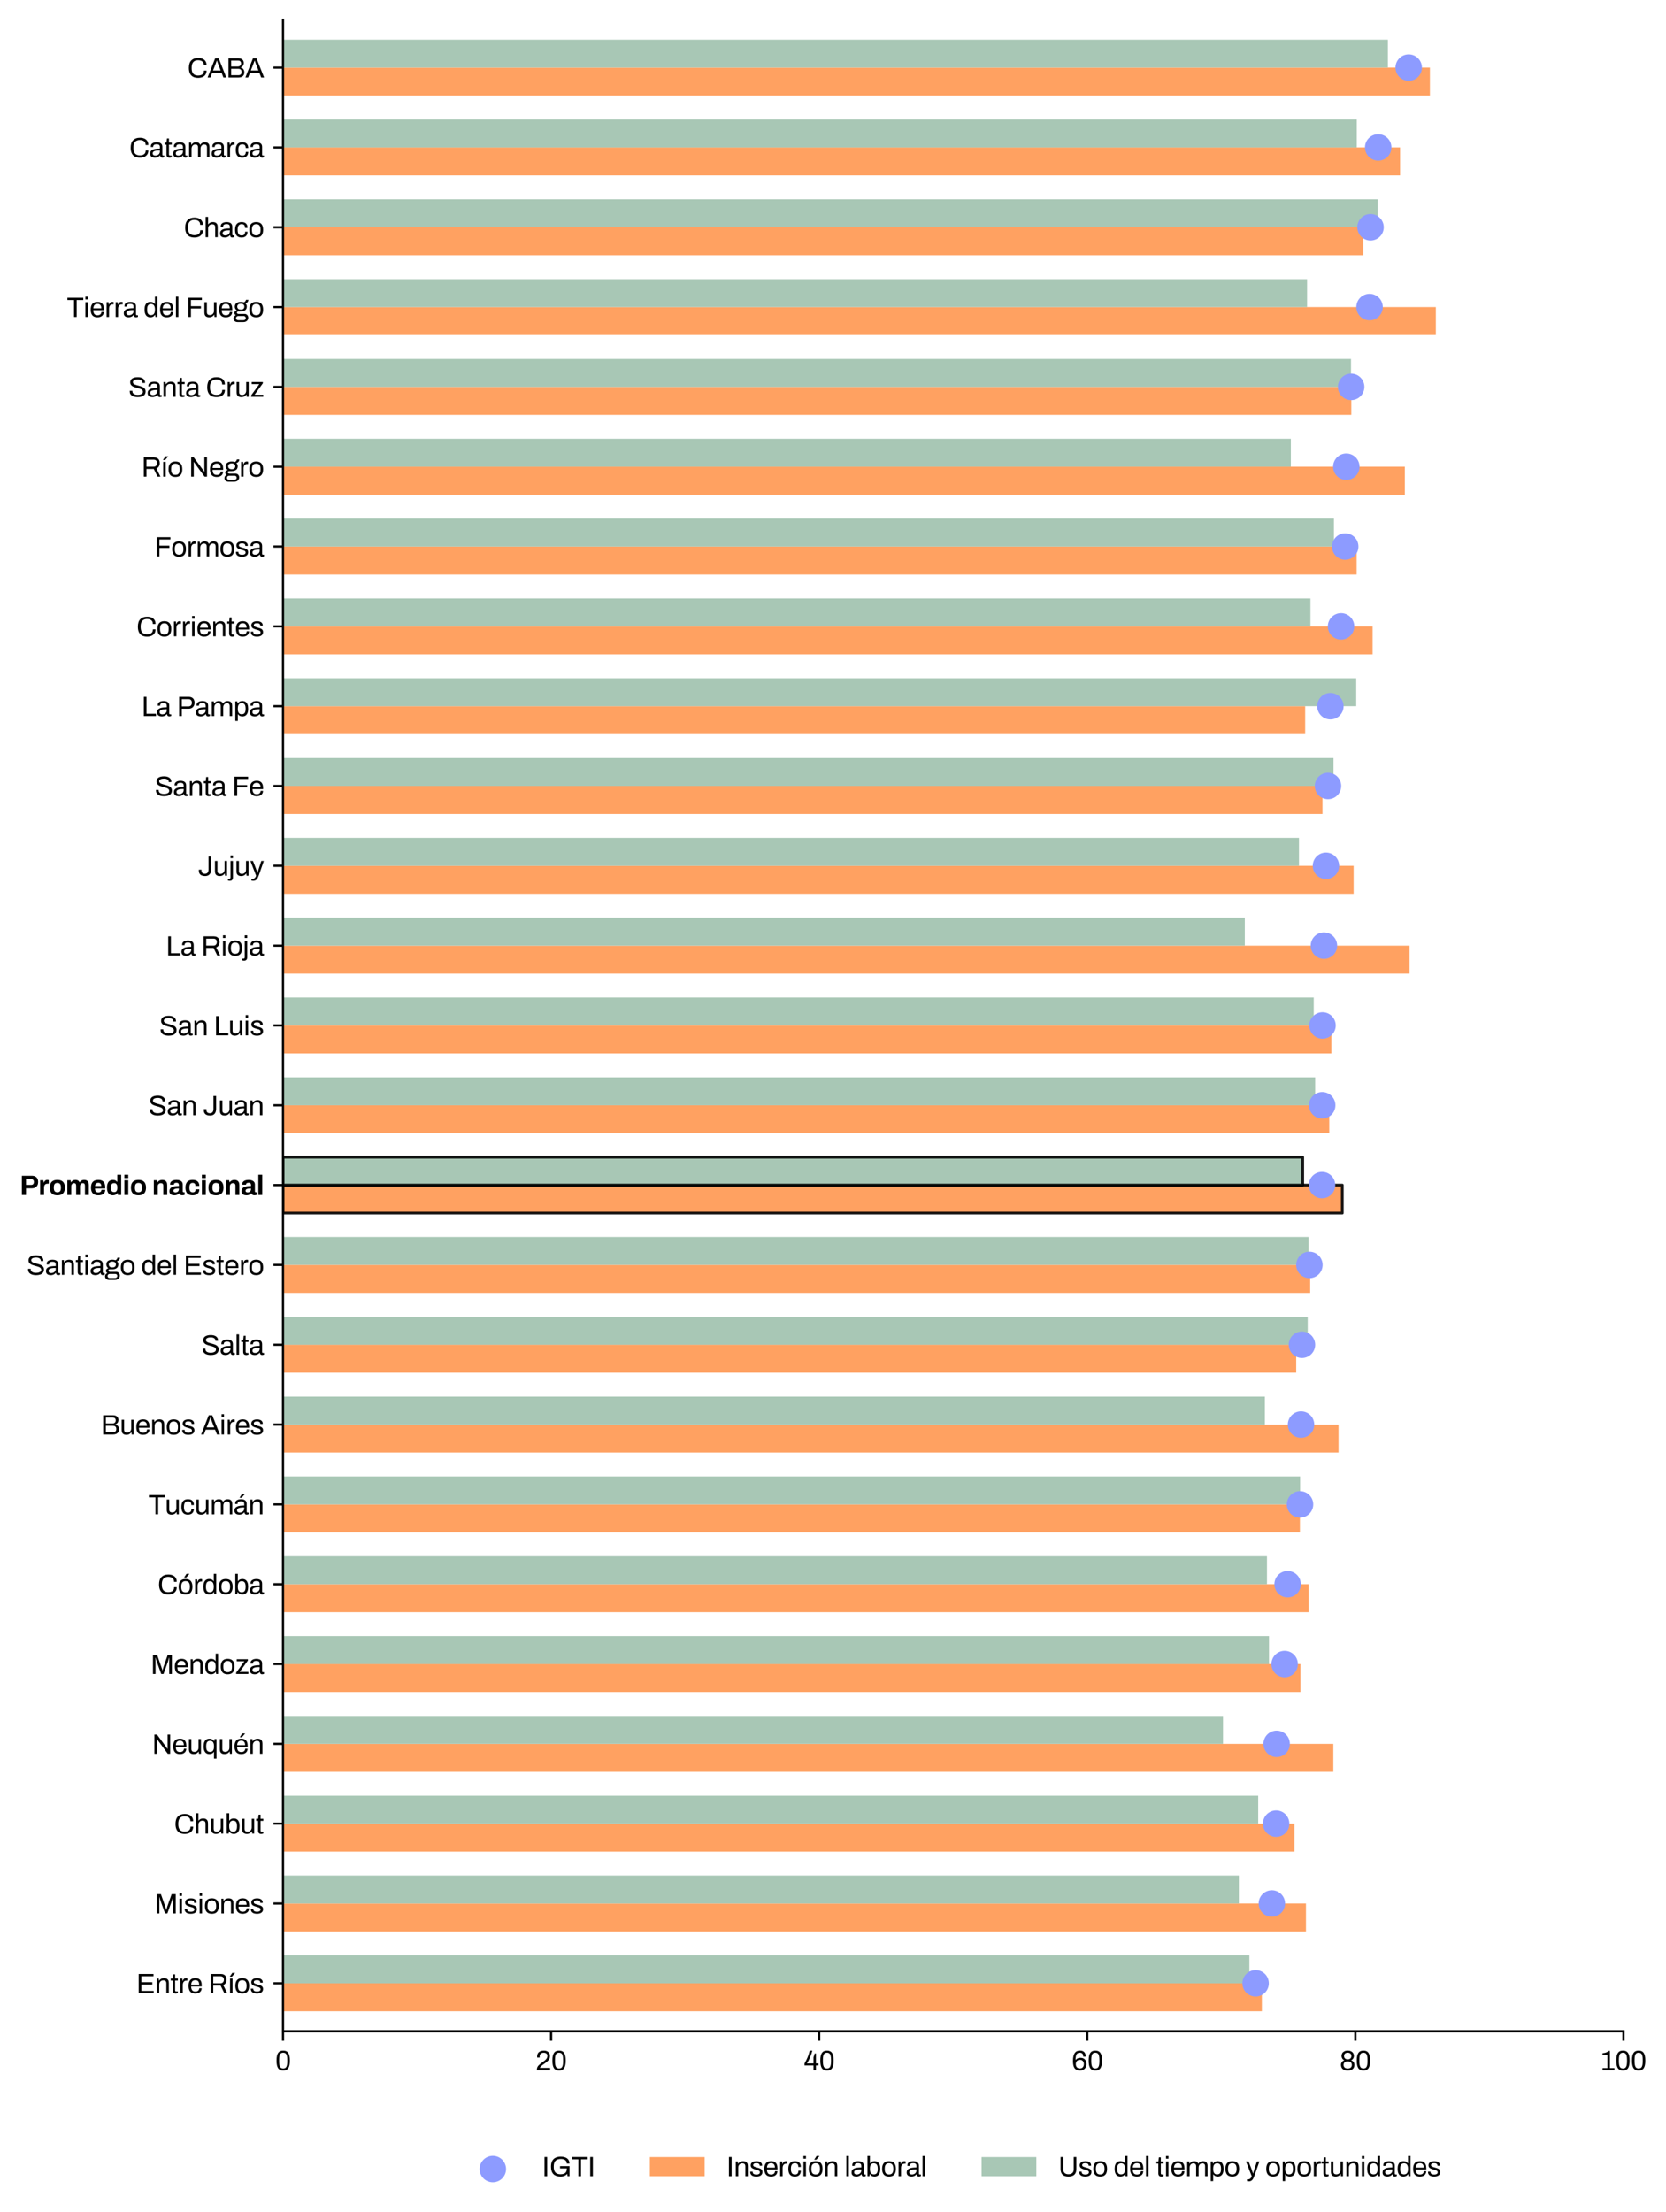 <?xml version="1.0" encoding="utf-8" standalone="no"?>
<!DOCTYPE svg PUBLIC "-//W3C//DTD SVG 1.1//EN"
  "http://www.w3.org/Graphics/SVG/1.1/DTD/svg11.dtd">
<svg xmlns:xlink="http://www.w3.org/1999/xlink" width="608.503pt" height="807.57pt" viewBox="0 0 608.503 807.57" xmlns="http://www.w3.org/2000/svg" version="1.1">
 <defs>
  <style type="text/css">*{stroke-linejoin: round; stroke-linecap: butt}</style>
 </defs>
 <g id="figure_1">
  <g id="patch_1">
   <path d="M 0 807.57 
L 608.503 807.57 
L 608.503 0 
L 0 0 
L 0 807.57 
z
" style="fill: none"/>
  </g>
  <g id="axes_1">
   <g id="patch_2">
    <path d="M 103.369 741.6 
L 592.969 741.6 
L 592.969 7.2 
L 103.369 7.2 
L 103.369 741.6 
z
" style="fill: none"/>
   </g>
   <g id="patch_3">
    <path d="M 103.369 734.314 
L 460.894 734.314 
L 460.894 724.114 
L 103.369 724.114 
z
" clip-path="url(#p1497d2d7a8)" style="fill: #ff9750; opacity: 0.9"/>
   </g>
   <g id="patch_4">
    <path d="M 103.369 705.171 
L 476.997 705.171 
L 476.997 694.971 
L 103.369 694.971 
z
" clip-path="url(#p1497d2d7a8)" style="fill: #ff9750; opacity: 0.9"/>
   </g>
   <g id="patch_5">
    <path d="M 103.369 676.029 
L 472.776 676.029 
L 472.776 665.829 
L 103.369 665.829 
z
" clip-path="url(#p1497d2d7a8)" style="fill: #ff9750; opacity: 0.9"/>
   </g>
   <g id="patch_6">
    <path d="M 103.369 646.886 
L 486.99 646.886 
L 486.99 636.686 
L 103.369 636.686 
z
" clip-path="url(#p1497d2d7a8)" style="fill: #ff9750; opacity: 0.9"/>
   </g>
   <g id="patch_7">
    <path d="M 103.369 617.743 
L 475.011 617.743 
L 475.011 607.543 
L 103.369 607.543 
z
" clip-path="url(#p1497d2d7a8)" style="fill: #ff9750; opacity: 0.9"/>
   </g>
   <g id="patch_8">
    <path d="M 103.369 588.6 
L 477.991 588.6 
L 477.991 578.4 
L 103.369 578.4 
z
" clip-path="url(#p1497d2d7a8)" style="fill: #ff9750; opacity: 0.9"/>
   </g>
   <g id="patch_9">
    <path d="M 103.369 559.457 
L 474.795 559.457 
L 474.795 549.257 
L 103.369 549.257 
z
" clip-path="url(#p1497d2d7a8)" style="fill: #ff9750; opacity: 0.9"/>
   </g>
   <g id="patch_10">
    <path d="M 103.369 530.314 
L 488.901 530.314 
L 488.901 520.114 
L 103.369 520.114 
z
" clip-path="url(#p1497d2d7a8)" style="fill: #ff9750; opacity: 0.9"/>
   </g>
   <g id="patch_11">
    <path d="M 103.369 501.171 
L 473.437 501.171 
L 473.437 490.971 
L 103.369 490.971 
z
" clip-path="url(#p1497d2d7a8)" style="fill: #ff9750; opacity: 0.9"/>
   </g>
   <g id="patch_12">
    <path d="M 103.369 472.029 
L 478.546 472.029 
L 478.546 461.829 
L 103.369 461.829 
z
" clip-path="url(#p1497d2d7a8)" style="fill: #ff9750; opacity: 0.9"/>
   </g>
   <g id="patch_13">
    <path d="M 103.369 442.886 
L 490.277 442.886 
L 490.277 432.686 
L 103.369 432.686 
z
" clip-path="url(#p1497d2d7a8)" style="fill: #ff9750; opacity: 0.9; stroke: #000000; stroke-linejoin: miter"/>
   </g>
   <g id="patch_14">
    <path d="M 103.369 413.743 
L 485.513 413.743 
L 485.513 403.543 
L 103.369 403.543 
z
" clip-path="url(#p1497d2d7a8)" style="fill: #ff9750; opacity: 0.9"/>
   </g>
   <g id="patch_15">
    <path d="M 103.369 384.6 
L 486.27 384.6 
L 486.27 374.4 
L 103.369 374.4 
z
" clip-path="url(#p1497d2d7a8)" style="fill: #ff9750; opacity: 0.9"/>
   </g>
   <g id="patch_16">
    <path d="M 103.369 355.457 
L 514.844 355.457 
L 514.844 345.257 
L 103.369 345.257 
z
" clip-path="url(#p1497d2d7a8)" style="fill: #ff9750; opacity: 0.9"/>
   </g>
   <g id="patch_17">
    <path d="M 103.369 326.314 
L 494.415 326.314 
L 494.415 316.114 
L 103.369 316.114 
z
" clip-path="url(#p1497d2d7a8)" style="fill: #ff9750; opacity: 0.9"/>
   </g>
   <g id="patch_18">
    <path d="M 103.369 297.171 
L 483.034 297.171 
L 483.034 286.971 
L 103.369 286.971 
z
" clip-path="url(#p1497d2d7a8)" style="fill: #ff9750; opacity: 0.9"/>
   </g>
   <g id="patch_19">
    <path d="M 103.369 268.029 
L 476.712 268.029 
L 476.712 257.829 
L 103.369 257.829 
z
" clip-path="url(#p1497d2d7a8)" style="fill: #ff9750; opacity: 0.9"/>
   </g>
   <g id="patch_20">
    <path d="M 103.369 238.886 
L 501.331 238.886 
L 501.331 228.686 
L 103.369 228.686 
z
" clip-path="url(#p1497d2d7a8)" style="fill: #ff9750; opacity: 0.9"/>
   </g>
   <g id="patch_21">
    <path d="M 103.369 209.743 
L 495.504 209.743 
L 495.504 199.543 
L 103.369 199.543 
z
" clip-path="url(#p1497d2d7a8)" style="fill: #ff9750; opacity: 0.9"/>
   </g>
   <g id="patch_22">
    <path d="M 103.369 180.6 
L 513.113 180.6 
L 513.113 170.4 
L 103.369 170.4 
z
" clip-path="url(#p1497d2d7a8)" style="fill: #ff9750; opacity: 0.9"/>
   </g>
   <g id="patch_23">
    <path d="M 103.369 151.457 
L 493.558 151.457 
L 493.558 141.257 
L 103.369 141.257 
z
" clip-path="url(#p1497d2d7a8)" style="fill: #ff9750; opacity: 0.9"/>
   </g>
   <g id="patch_24">
    <path d="M 103.369 122.314 
L 524.433 122.314 
L 524.433 112.114 
L 103.369 112.114 
z
" clip-path="url(#p1497d2d7a8)" style="fill: #ff9750; opacity: 0.9"/>
   </g>
   <g id="patch_25">
    <path d="M 103.369 93.171 
L 497.948 93.171 
L 497.948 82.971 
L 103.369 82.971 
z
" clip-path="url(#p1497d2d7a8)" style="fill: #ff9750; opacity: 0.9"/>
   </g>
   <g id="patch_26">
    <path d="M 103.369 64.029 
L 511.369 64.029 
L 511.369 53.829 
L 103.369 53.829 
z
" clip-path="url(#p1497d2d7a8)" style="fill: #ff9750; opacity: 0.9"/>
   </g>
   <g id="patch_27">
    <path d="M 103.369 34.886 
L 522.272 34.886 
L 522.272 24.686 
L 103.369 24.686 
z
" clip-path="url(#p1497d2d7a8)" style="fill: #ff9750; opacity: 0.9"/>
   </g>
   <g id="patch_28">
    <path d="M 103.369 724.114 
L 456.337 724.114 
L 456.337 713.914 
L 103.369 713.914 
z
" clip-path="url(#p1497d2d7a8)" style="fill: #9fc1ad; opacity: 0.9"/>
   </g>
   <g id="patch_29">
    <path d="M 103.369 694.971 
L 452.508 694.971 
L 452.508 684.771 
L 103.369 684.771 
z
" clip-path="url(#p1497d2d7a8)" style="fill: #9fc1ad; opacity: 0.9"/>
   </g>
   <g id="patch_30">
    <path d="M 103.369 665.829 
L 459.556 665.829 
L 459.556 655.629 
L 103.369 655.629 
z
" clip-path="url(#p1497d2d7a8)" style="fill: #9fc1ad; opacity: 0.9"/>
   </g>
   <g id="patch_31">
    <path d="M 103.369 636.686 
L 446.707 636.686 
L 446.707 626.486 
L 103.369 626.486 
z
" clip-path="url(#p1497d2d7a8)" style="fill: #9fc1ad; opacity: 0.9"/>
   </g>
   <g id="patch_32">
    <path d="M 103.369 607.543 
L 463.505 607.543 
L 463.505 597.343 
L 103.369 597.343 
z
" clip-path="url(#p1497d2d7a8)" style="fill: #9fc1ad; opacity: 0.9"/>
   </g>
   <g id="patch_33">
    <path d="M 103.369 578.4 
L 462.757 578.4 
L 462.757 568.2 
L 103.369 568.2 
z
" clip-path="url(#p1497d2d7a8)" style="fill: #9fc1ad; opacity: 0.9"/>
   </g>
   <g id="patch_34">
    <path d="M 103.369 549.257 
L 474.863 549.257 
L 474.863 539.057 
L 103.369 539.057 
z
" clip-path="url(#p1497d2d7a8)" style="fill: #9fc1ad; opacity: 0.9"/>
   </g>
   <g id="patch_35">
    <path d="M 103.369 520.114 
L 461.991 520.114 
L 461.991 509.914 
L 103.369 509.914 
z
" clip-path="url(#p1497d2d7a8)" style="fill: #9fc1ad; opacity: 0.9"/>
   </g>
   <g id="patch_36">
    <path d="M 103.369 490.971 
L 477.643 490.971 
L 477.643 480.771 
L 103.369 480.771 
z
" clip-path="url(#p1497d2d7a8)" style="fill: #9fc1ad; opacity: 0.9"/>
   </g>
   <g id="patch_37">
    <path d="M 103.369 461.829 
L 477.964 461.829 
L 477.964 451.629 
L 103.369 451.629 
z
" clip-path="url(#p1497d2d7a8)" style="fill: #9fc1ad; opacity: 0.9"/>
   </g>
   <g id="patch_38">
    <path d="M 103.369 432.686 
L 475.811 432.686 
L 475.811 422.486 
L 103.369 422.486 
z
" clip-path="url(#p1497d2d7a8)" style="fill: #9fc1ad; opacity: 0.9; stroke: #000000; stroke-linejoin: miter"/>
   </g>
   <g id="patch_39">
    <path d="M 103.369 403.543 
L 480.36 403.543 
L 480.36 393.343 
L 103.369 393.343 
z
" clip-path="url(#p1497d2d7a8)" style="fill: #9fc1ad; opacity: 0.9"/>
   </g>
   <g id="patch_40">
    <path d="M 103.369 374.4 
L 479.84 374.4 
L 479.84 364.2 
L 103.369 364.2 
z
" clip-path="url(#p1497d2d7a8)" style="fill: #9fc1ad; opacity: 0.9"/>
   </g>
   <g id="patch_41">
    <path d="M 103.369 345.257 
L 454.658 345.257 
L 454.658 335.057 
L 103.369 335.057 
z
" clip-path="url(#p1497d2d7a8)" style="fill: #9fc1ad; opacity: 0.9"/>
   </g>
   <g id="patch_42">
    <path d="M 103.369 316.114 
L 474.452 316.114 
L 474.452 305.914 
L 103.369 305.914 
z
" clip-path="url(#p1497d2d7a8)" style="fill: #9fc1ad; opacity: 0.9"/>
   </g>
   <g id="patch_43">
    <path d="M 103.369 286.971 
L 487.066 286.971 
L 487.066 276.771 
L 103.369 276.771 
z
" clip-path="url(#p1497d2d7a8)" style="fill: #9fc1ad; opacity: 0.9"/>
   </g>
   <g id="patch_44">
    <path d="M 103.369 257.829 
L 495.354 257.829 
L 495.354 247.629 
L 103.369 247.629 
z
" clip-path="url(#p1497d2d7a8)" style="fill: #9fc1ad; opacity: 0.9"/>
   </g>
   <g id="patch_45">
    <path d="M 103.369 228.686 
L 478.636 228.686 
L 478.636 218.486 
L 103.369 218.486 
z
" clip-path="url(#p1497d2d7a8)" style="fill: #9fc1ad; opacity: 0.9"/>
   </g>
   <g id="patch_46">
    <path d="M 103.369 199.543 
L 487.21 199.543 
L 487.21 189.343 
L 103.369 189.343 
z
" clip-path="url(#p1497d2d7a8)" style="fill: #9fc1ad; opacity: 0.9"/>
   </g>
   <g id="patch_47">
    <path d="M 103.369 170.4 
L 471.479 170.4 
L 471.479 160.2 
L 103.369 160.2 
z
" clip-path="url(#p1497d2d7a8)" style="fill: #9fc1ad; opacity: 0.9"/>
   </g>
   <g id="patch_48">
    <path d="M 103.369 141.257 
L 493.451 141.257 
L 493.451 131.057 
L 103.369 131.057 
z
" clip-path="url(#p1497d2d7a8)" style="fill: #9fc1ad; opacity: 0.9"/>
   </g>
   <g id="patch_49">
    <path d="M 103.369 112.114 
L 477.408 112.114 
L 477.408 101.914 
L 103.369 101.914 
z
" clip-path="url(#p1497d2d7a8)" style="fill: #9fc1ad; opacity: 0.9"/>
   </g>
   <g id="patch_50">
    <path d="M 103.369 82.971 
L 503.238 82.971 
L 503.238 72.771 
L 103.369 72.771 
z
" clip-path="url(#p1497d2d7a8)" style="fill: #9fc1ad; opacity: 0.9"/>
   </g>
   <g id="patch_51">
    <path d="M 103.369 53.829 
L 495.555 53.829 
L 495.555 43.629 
L 103.369 43.629 
z
" clip-path="url(#p1497d2d7a8)" style="fill: #9fc1ad; opacity: 0.9"/>
   </g>
   <g id="patch_52">
    <path d="M 103.369 24.686 
L 506.918 24.686 
L 506.918 14.486 
L 103.369 14.486 
z
" clip-path="url(#p1497d2d7a8)" style="fill: #9fc1ad; opacity: 0.9"/>
   </g>
   <g id="PathCollection_1">
    <defs>
     <path id="m36c58d7922" d="M 0 4.33 
C 1.148 4.33 2.25 3.874 3.062 3.062 
C 3.874 2.25 4.33 1.148 4.33 0 
C 4.33 -1.148 3.874 -2.25 3.062 -3.062 
C 2.25 -3.874 1.148 -4.33 0 -4.33 
C -1.148 -4.33 -2.25 -3.874 -3.062 -3.062 
C -3.874 -2.25 -4.33 -1.148 -4.33 0 
C -4.33 1.148 -3.874 2.25 -3.062 3.062 
C -2.25 3.874 -1.148 4.33 0 4.33 
z
" style="stroke: #8d9bff"/>
    </defs>
    <g clip-path="url(#p1497d2d7a8)">
     <use xlink:href="#m36c58d7922" x="458.608" y="724.114" style="fill: #8d9bff; stroke: #8d9bff"/>
     <use xlink:href="#m36c58d7922" x="464.545" y="694.971" style="fill: #8d9bff; stroke: #8d9bff"/>
     <use xlink:href="#m36c58d7922" x="466.105" y="665.829" style="fill: #8d9bff; stroke: #8d9bff"/>
     <use xlink:href="#m36c58d7922" x="466.29" y="636.686" style="fill: #8d9bff; stroke: #8d9bff"/>
     <use xlink:href="#m36c58d7922" x="469.213" y="607.543" style="fill: #8d9bff; stroke: #8d9bff"/>
     <use xlink:href="#m36c58d7922" x="470.295" y="578.4" style="fill: #8d9bff; stroke: #8d9bff"/>
     <use xlink:href="#m36c58d7922" x="474.829" y="549.257" style="fill: #8d9bff; stroke: #8d9bff"/>
     <use xlink:href="#m36c58d7922" x="475.202" y="520.114" style="fill: #8d9bff; stroke: #8d9bff"/>
     <use xlink:href="#m36c58d7922" x="475.534" y="490.971" style="fill: #8d9bff; stroke: #8d9bff"/>
     <use xlink:href="#m36c58d7922" x="478.255" y="461.829" style="fill: #8d9bff; stroke: #8d9bff"/>
     <use xlink:href="#m36c58d7922" x="482.866" y="432.686" style="fill: #8d9bff; stroke: #8d9bff"/>
     <use xlink:href="#m36c58d7922" x="482.928" y="403.543" style="fill: #8d9bff; stroke: #8d9bff"/>
     <use xlink:href="#m36c58d7922" x="483.042" y="374.4" style="fill: #8d9bff; stroke: #8d9bff"/>
     <use xlink:href="#m36c58d7922" x="483.562" y="345.257" style="fill: #8d9bff; stroke: #8d9bff"/>
     <use xlink:href="#m36c58d7922" x="484.303" y="316.114" style="fill: #8d9bff; stroke: #8d9bff"/>
     <use xlink:href="#m36c58d7922" x="485.045" y="286.971" style="fill: #8d9bff; stroke: #8d9bff"/>
     <use xlink:href="#m36c58d7922" x="485.92" y="257.829" style="fill: #8d9bff; stroke: #8d9bff"/>
     <use xlink:href="#m36c58d7922" x="489.817" y="228.686" style="fill: #8d9bff; stroke: #8d9bff"/>
     <use xlink:href="#m36c58d7922" x="491.335" y="199.543" style="fill: #8d9bff; stroke: #8d9bff"/>
     <use xlink:href="#m36c58d7922" x="491.739" y="170.4" style="fill: #8d9bff; stroke: #8d9bff"/>
     <use xlink:href="#m36c58d7922" x="493.504" y="141.257" style="fill: #8d9bff; stroke: #8d9bff"/>
     <use xlink:href="#m36c58d7922" x="500.225" y="112.114" style="fill: #8d9bff; stroke: #8d9bff"/>
     <use xlink:href="#m36c58d7922" x="500.584" y="82.971" style="fill: #8d9bff; stroke: #8d9bff"/>
     <use xlink:href="#m36c58d7922" x="503.384" y="53.829" style="fill: #8d9bff; stroke: #8d9bff"/>
     <use xlink:href="#m36c58d7922" x="514.523" y="24.686" style="fill: #8d9bff; stroke: #8d9bff"/>
    </g>
   </g>
   <g id="matplotlib.axis_1">
    <g id="xtick_1">
     <g id="line2d_1">
      <defs>
       <path id="m9c81c4b8f9" d="M 0 0 
L 0 3.5 
" style="stroke: #000000; stroke-width: 0.8"/>
      </defs>
      <g>
       <use xlink:href="#m9c81c4b8f9" x="103.369" y="741.6" style="stroke: #000000; stroke-width: 0.8"/>
      </g>
     </g>
     <g id="text_1">
      <!-- 0 -->
      <g transform="translate(100.504 755.83) scale(0.1 -0.1)">
       <defs>
        <path id="Archivo-Regular-30" d="M 1837 -77 
Q 1478 -77 1196 28 
Q 915 134 716 393 
Q 518 653 416 1091 
Q 314 1530 314 2195 
Q 314 2861 416 3299 
Q 518 3738 716 3997 
Q 915 4256 1196 4361 
Q 1478 4467 1837 4467 
Q 2195 4467 2473 4361 
Q 2752 4256 2950 3997 
Q 3149 3738 3251 3299 
Q 3354 2861 3354 2195 
Q 3354 1530 3251 1091 
Q 3149 653 2950 393 
Q 2752 134 2473 28 
Q 2195 -77 1837 -77 
z
M 1837 397 
Q 2202 397 2403 582 
Q 2605 768 2685 1133 
Q 2765 1498 2765 2042 
L 2765 2336 
Q 2765 2886 2685 3254 
Q 2605 3622 2403 3808 
Q 2202 3994 1837 3994 
Q 1472 3994 1267 3808 
Q 1062 3622 982 3257 
Q 902 2893 902 2342 
L 902 2054 
Q 902 1510 982 1139 
Q 1062 768 1267 582 
Q 1472 397 1837 397 
z
" transform="scale(0.016)"/>
       </defs>
       <use xlink:href="#Archivo-Regular-30"/>
      </g>
     </g>
    </g>
    <g id="xtick_2">
     <g id="line2d_2">
      <g>
       <use xlink:href="#m9c81c4b8f9" x="201.289" y="741.6" style="stroke: #000000; stroke-width: 0.8"/>
      </g>
     </g>
     <g id="text_2">
      <!-- 20 -->
      <g transform="translate(195.589 755.83) scale(0.1 -0.1)">
       <defs>
        <path id="Archivo-Regular-32" d="M 320 0 
L 320 186 
Q 320 454 425 681 
Q 531 909 707 1097 
Q 883 1286 1107 1459 
Q 1331 1632 1562 1798 
Q 1875 2016 2140 2233 
Q 2406 2451 2566 2704 
Q 2726 2957 2726 3270 
Q 2726 3469 2633 3632 
Q 2541 3795 2355 3891 
Q 2170 3987 1882 3987 
Q 1542 3987 1337 3872 
Q 1133 3757 1040 3565 
Q 947 3373 947 3142 
L 947 2880 
L 390 2880 
Q 384 2912 377 2979 
Q 371 3046 371 3136 
Q 371 3610 582 3901 
Q 794 4192 1146 4329 
Q 1498 4467 1907 4467 
Q 2272 4467 2534 4368 
Q 2797 4269 2969 4096 
Q 3142 3923 3225 3702 
Q 3309 3482 3309 3238 
Q 3309 2938 3203 2688 
Q 3098 2438 2909 2224 
Q 2720 2010 2467 1811 
Q 2214 1613 1920 1408 
Q 1715 1274 1516 1123 
Q 1318 973 1177 819 
Q 1037 666 998 525 
L 3334 525 
L 3334 0 
L 320 0 
z
" transform="scale(0.016)"/>
       </defs>
       <use xlink:href="#Archivo-Regular-32"/>
       <use xlink:href="#Archivo-Regular-30" x="56.7"/>
      </g>
     </g>
    </g>
    <g id="xtick_3">
     <g id="line2d_3">
      <g>
       <use xlink:href="#m9c81c4b8f9" x="299.209" y="741.6" style="stroke: #000000; stroke-width: 0.8"/>
      </g>
     </g>
     <g id="text_3">
      <!-- 40 -->
      <g transform="translate(293.569 755.83) scale(0.1 -0.1)">
       <defs>
        <path id="Archivo-Regular-34" d="M 2221 0 
L 2221 1075 
L 179 1075 
L 179 1549 
Q 448 2010 669 2477 
Q 890 2944 1066 3437 
Q 1242 3930 1357 4467 
L 1958 4467 
Q 1875 4115 1753 3747 
Q 1632 3379 1485 3033 
Q 1338 2688 1194 2387 
Q 1050 2086 925 1868 
Q 800 1651 723 1549 
L 2221 1549 
L 2221 2944 
Q 2259 3046 2300 3158 
Q 2342 3270 2380 3388 
Q 2419 3507 2451 3612 
Q 2483 3718 2502 3814 
L 2784 3814 
L 2784 1549 
L 3366 1549 
L 3366 1075 
L 2784 1075 
L 2784 0 
L 2221 0 
z
" transform="scale(0.016)"/>
       </defs>
       <use xlink:href="#Archivo-Regular-34"/>
       <use xlink:href="#Archivo-Regular-30" x="55.5"/>
      </g>
     </g>
    </g>
    <g id="xtick_4">
     <g id="line2d_4">
      <g>
       <use xlink:href="#m9c81c4b8f9" x="397.129" y="741.6" style="stroke: #000000; stroke-width: 0.8"/>
      </g>
     </g>
     <g id="text_4">
      <!-- 60 -->
      <g transform="translate(391.399 755.83) scale(0.1 -0.1)">
       <defs>
        <path id="Archivo-Regular-36" d="M 1920 -77 
Q 1542 -77 1244 32 
Q 947 141 739 384 
Q 531 627 422 1040 
Q 314 1453 314 2067 
Q 314 2746 422 3203 
Q 531 3661 732 3939 
Q 934 4218 1232 4342 
Q 1530 4467 1907 4467 
Q 2381 4467 2672 4288 
Q 2963 4109 3097 3805 
Q 3232 3501 3232 3110 
L 2656 3110 
Q 2656 3405 2573 3603 
Q 2490 3802 2314 3898 
Q 2138 3994 1875 3994 
Q 1491 3994 1276 3792 
Q 1062 3590 982 3206 
Q 902 2822 896 2291 
Q 986 2438 1149 2560 
Q 1312 2682 1536 2755 
Q 1760 2829 2010 2829 
Q 2483 2829 2790 2640 
Q 3098 2451 3245 2124 
Q 3392 1798 3392 1395 
Q 3392 954 3200 621 
Q 3008 288 2675 105 
Q 2342 -77 1920 -77 
z
M 1882 397 
Q 2195 397 2400 534 
Q 2605 672 2704 899 
Q 2803 1126 2803 1402 
Q 2803 1664 2707 1881 
Q 2611 2099 2409 2230 
Q 2208 2362 1894 2362 
Q 1581 2362 1369 2227 
Q 1158 2093 1056 1872 
Q 954 1651 954 1370 
Q 954 1107 1056 883 
Q 1158 659 1363 528 
Q 1568 397 1882 397 
z
" transform="scale(0.016)"/>
       </defs>
       <use xlink:href="#Archivo-Regular-36"/>
       <use xlink:href="#Archivo-Regular-30" x="57.3"/>
      </g>
     </g>
    </g>
    <g id="xtick_5">
     <g id="line2d_5">
      <g>
       <use xlink:href="#m9c81c4b8f9" x="495.049" y="741.6" style="stroke: #000000; stroke-width: 0.8"/>
      </g>
     </g>
     <g id="text_5">
      <!-- 80 -->
      <g transform="translate(489.314 755.83) scale(0.1 -0.1)">
       <defs>
        <path id="Archivo-Regular-38" d="M 1837 -77 
Q 1293 -77 953 96 
Q 614 269 457 557 
Q 301 845 301 1197 
Q 301 1555 480 1830 
Q 659 2106 1043 2253 
Q 736 2413 579 2675 
Q 422 2938 422 3258 
Q 422 3597 579 3869 
Q 736 4141 1053 4304 
Q 1370 4467 1837 4467 
Q 2304 4467 2617 4304 
Q 2931 4141 3091 3869 
Q 3251 3597 3251 3258 
Q 3251 2938 3091 2675 
Q 2931 2413 2624 2253 
Q 3014 2106 3190 1830 
Q 3366 1555 3366 1197 
Q 3366 845 3209 557 
Q 3053 269 2717 96 
Q 2381 -77 1837 -77 
z
M 1837 390 
Q 2304 390 2541 608 
Q 2778 826 2778 1203 
Q 2778 1574 2541 1792 
Q 2304 2010 1837 2010 
Q 1370 2010 1130 1792 
Q 890 1574 890 1203 
Q 890 826 1130 608 
Q 1370 390 1837 390 
z
M 1837 2477 
Q 2227 2477 2451 2678 
Q 2675 2880 2675 3245 
Q 2675 3603 2451 3801 
Q 2227 4000 1837 4000 
Q 1446 4000 1222 3801 
Q 998 3603 998 3245 
Q 998 2880 1222 2678 
Q 1446 2477 1837 2477 
z
" transform="scale(0.016)"/>
       </defs>
       <use xlink:href="#Archivo-Regular-38"/>
       <use xlink:href="#Archivo-Regular-30" x="57.4"/>
      </g>
     </g>
    </g>
    <g id="xtick_6">
     <g id="line2d_6">
      <g>
       <use xlink:href="#m9c81c4b8f9" x="592.969" y="741.6" style="stroke: #000000; stroke-width: 0.8"/>
      </g>
     </g>
     <g id="text_6">
      <!-- 100 -->
      <g transform="translate(584.634 755.83) scale(0.1 -0.1)">
       <defs>
        <path id="Archivo-Regular-31" d="M 429 0 
L 429 480 
L 1536 480 
L 1536 3520 
L 422 3520 
L 422 3878 
Q 659 3898 912 3949 
Q 1165 4000 1408 4112 
Q 1651 4224 1850 4403 
L 2106 4403 
L 2106 480 
L 3149 480 
L 3149 0 
L 429 0 
z
" transform="scale(0.016)"/>
       </defs>
       <use xlink:href="#Archivo-Regular-31"/>
       <use xlink:href="#Archivo-Regular-30" x="52.1"/>
       <use xlink:href="#Archivo-Regular-30" x="109.4"/>
      </g>
     </g>
    </g>
   </g>
   <g id="matplotlib.axis_2">
    <g id="ytick_1">
     <g id="line2d_7">
      <defs>
       <path id="mc416a89612" d="M 0 0 
L -3.5 0 
" style="stroke: #000000; stroke-width: 0.8"/>
      </defs>
      <g>
       <use xlink:href="#mc416a89612" x="103.369" y="724.114" style="stroke: #000000; stroke-width: 0.8"/>
      </g>
     </g>
     <g id="text_7">
      <!-- Entre Ríos -->
      <g transform="translate(49.788 727.729) scale(0.1 -0.1)">
       <defs>
        <path id="Archivo-Regular-45" d="M 550 0 
L 550 4390 
L 3930 4390 
L 3930 3866 
L 1158 3866 
L 1158 2509 
L 3648 2509 
L 3648 1984 
L 1158 1984 
L 1158 525 
L 3968 525 
L 3968 0 
L 550 0 
z
" transform="scale(0.016)"/>
        <path id="Archivo-Regular-6e" d="M 442 0 
L 442 3366 
L 896 3366 
L 947 2861 
L 992 2861 
Q 1126 3066 1296 3194 
Q 1466 3322 1674 3382 
Q 1882 3443 2118 3443 
Q 2438 3443 2678 3334 
Q 2918 3226 3056 2982 
Q 3194 2739 3194 2323 
L 3194 0 
L 2630 0 
L 2630 2246 
Q 2630 2458 2576 2592 
Q 2522 2726 2429 2803 
Q 2336 2880 2205 2912 
Q 2074 2944 1914 2944 
Q 1677 2944 1465 2829 
Q 1254 2714 1129 2496 
Q 1005 2278 1005 1978 
L 1005 0 
L 442 0 
z
" transform="scale(0.016)"/>
        <path id="Archivo-Regular-74" d="M 1229 -77 
Q 966 -77 819 22 
Q 672 122 608 285 
Q 544 448 544 634 
L 544 2893 
L 109 2893 
L 109 3366 
L 557 3366 
L 659 4307 
L 1107 4307 
L 1107 3366 
L 1741 3366 
L 1741 2893 
L 1107 2893 
L 1107 717 
Q 1107 557 1164 477 
Q 1222 397 1382 397 
L 1741 397 
L 1741 26 
Q 1677 -6 1587 -25 
Q 1498 -45 1405 -61 
Q 1312 -77 1229 -77 
z
" transform="scale(0.016)"/>
        <path id="Archivo-Regular-72" d="M 442 0 
L 442 3366 
L 896 3366 
L 947 2810 
L 992 2810 
Q 1043 2970 1132 3114 
Q 1222 3258 1376 3350 
Q 1530 3443 1754 3443 
Q 1850 3443 1930 3427 
Q 2010 3411 2048 3392 
L 2048 2874 
L 1837 2874 
Q 1619 2874 1462 2800 
Q 1306 2726 1203 2592 
Q 1101 2458 1053 2272 
Q 1005 2086 1005 1875 
L 1005 0 
L 442 0 
z
" transform="scale(0.016)"/>
        <path id="Archivo-Regular-65" d="M 1786 -77 
Q 1286 -77 944 112 
Q 602 301 426 691 
Q 250 1082 250 1683 
Q 250 2291 426 2678 
Q 602 3066 947 3254 
Q 1293 3443 1811 3443 
Q 2285 3443 2605 3260 
Q 2925 3078 3088 2716 
Q 3251 2355 3251 1811 
L 3251 1542 
L 832 1542 
Q 845 1139 950 880 
Q 1056 621 1267 502 
Q 1478 384 1798 384 
Q 2016 384 2179 438 
Q 2342 493 2454 595 
Q 2566 698 2624 838 
Q 2682 979 2688 1146 
L 3238 1146 
Q 3232 877 3136 649 
Q 3040 422 2854 262 
Q 2669 102 2400 12 
Q 2131 -77 1786 -77 
z
M 845 1965 
L 2669 1965 
Q 2669 2246 2605 2438 
Q 2541 2630 2422 2752 
Q 2304 2874 2147 2928 
Q 1990 2982 1792 2982 
Q 1498 2982 1293 2873 
Q 1088 2765 979 2541 
Q 870 2317 845 1965 
z
" transform="scale(0.016)"/>
        <path id="Archivo-Regular-20" transform="scale(0.016)"/>
        <path id="Archivo-Regular-52" d="M 550 0 
L 550 4390 
L 2861 4390 
Q 3309 4390 3606 4227 
Q 3904 4064 4051 3773 
Q 4198 3482 4198 3104 
Q 4198 2650 3993 2323 
Q 3789 1997 3430 1856 
L 4352 0 
L 3686 0 
L 2829 1747 
L 1158 1747 
L 1158 0 
L 550 0 
z
M 1158 2266 
L 2803 2266 
Q 3168 2266 3376 2490 
Q 3584 2714 3584 3104 
Q 3584 3347 3494 3513 
Q 3405 3680 3232 3773 
Q 3059 3866 2803 3866 
L 1158 3866 
L 1158 2266 
z
" transform="scale(0.016)"/>
        <path id="Archivo-Regular-ed" d="M 442 0 
L 442 3366 
L 1005 3366 
L 1005 0 
L 442 0 
z
M 384 3782 
L 941 4627 
L 1574 4627 
L 1581 4608 
L 877 3782 
L 384 3782 
z
" transform="scale(0.016)"/>
        <path id="Archivo-Regular-6f" d="M 1824 -77 
Q 1312 -77 963 112 
Q 614 301 432 691 
Q 250 1082 250 1683 
Q 250 2291 432 2678 
Q 614 3066 963 3254 
Q 1312 3443 1824 3443 
Q 2336 3443 2685 3254 
Q 3034 3066 3213 2678 
Q 3392 2291 3392 1683 
Q 3392 1082 3213 691 
Q 3034 301 2685 112 
Q 2336 -77 1824 -77 
z
M 1824 397 
Q 2150 397 2368 525 
Q 2586 653 2698 925 
Q 2810 1197 2810 1613 
L 2810 1754 
Q 2810 2176 2698 2445 
Q 2586 2714 2368 2842 
Q 2150 2970 1824 2970 
Q 1498 2970 1277 2842 
Q 1056 2714 947 2445 
Q 838 2176 838 1754 
L 838 1613 
Q 838 1197 947 925 
Q 1056 653 1277 525 
Q 1498 397 1824 397 
z
" transform="scale(0.016)"/>
        <path id="Archivo-Regular-73" d="M 1619 -77 
Q 1274 -77 1011 -6 
Q 749 64 576 198 
Q 403 333 313 518 
Q 224 704 224 941 
Q 224 973 224 1001 
Q 224 1030 230 1050 
L 787 1050 
Q 781 1024 781 1005 
Q 781 986 781 966 
Q 787 742 899 614 
Q 1011 486 1209 435 
Q 1408 384 1651 384 
Q 1862 384 2041 438 
Q 2221 493 2326 605 
Q 2432 717 2432 890 
Q 2432 1101 2294 1213 
Q 2157 1325 1933 1389 
Q 1709 1453 1466 1523 
Q 1261 1581 1056 1651 
Q 851 1722 688 1824 
Q 525 1926 425 2089 
Q 326 2253 326 2502 
Q 326 2726 419 2899 
Q 512 3072 685 3193 
Q 858 3315 1104 3376 
Q 1350 3437 1651 3437 
Q 1971 3437 2211 3366 
Q 2451 3296 2611 3168 
Q 2771 3040 2848 2877 
Q 2925 2714 2925 2528 
Q 2925 2490 2925 2454 
Q 2925 2419 2918 2400 
L 2368 2400 
L 2368 2470 
Q 2368 2598 2301 2716 
Q 2234 2835 2070 2908 
Q 1907 2982 1619 2982 
Q 1434 2982 1299 2953 
Q 1165 2925 1075 2864 
Q 986 2803 941 2723 
Q 896 2643 896 2541 
Q 896 2374 1005 2284 
Q 1114 2195 1296 2137 
Q 1478 2080 1690 2010 
Q 1914 1946 2147 1878 
Q 2381 1811 2576 1708 
Q 2771 1606 2889 1430 
Q 3008 1254 3008 966 
Q 3008 698 2905 499 
Q 2803 301 2614 173 
Q 2426 45 2173 -16 
Q 1920 -77 1619 -77 
z
" transform="scale(0.016)"/>
       </defs>
       <use xlink:href="#Archivo-Regular-45"/>
       <use xlink:href="#Archivo-Regular-6e" x="67.7"/>
       <use xlink:href="#Archivo-Regular-74" x="124"/>
       <use xlink:href="#Archivo-Regular-72" x="153.7"/>
       <use xlink:href="#Archivo-Regular-65" x="186.9"/>
       <use xlink:href="#Archivo-Regular-20" x="241.7"/>
       <use xlink:href="#Archivo-Regular-52" x="262.6"/>
       <use xlink:href="#Archivo-Regular-ed" x="335.3"/>
       <use xlink:href="#Archivo-Regular-6f" x="357.8"/>
       <use xlink:href="#Archivo-Regular-73" x="414.8"/>
      </g>
     </g>
    </g>
    <g id="ytick_2">
     <g id="line2d_8">
      <g>
       <use xlink:href="#mc416a89612" x="103.369" y="694.971" style="stroke: #000000; stroke-width: 0.8"/>
      </g>
     </g>
     <g id="text_8">
      <!-- Misiones -->
      <g transform="translate(56.389 698.586) scale(0.1 -0.1)">
       <defs>
        <path id="Archivo-Regular-4d" d="M 550 0 
L 550 4390 
L 1491 4390 
L 2490 1542 
Q 2528 1427 2569 1289 
Q 2611 1152 2646 1030 
Q 2682 909 2701 819 
L 2746 819 
Q 2765 915 2797 1040 
Q 2829 1165 2867 1299 
Q 2906 1434 2938 1542 
L 3936 4390 
L 4870 4390 
L 4870 0 
L 4262 0 
L 4262 2573 
Q 4262 2771 4268 3004 
Q 4275 3238 4281 3433 
Q 4288 3629 4288 3712 
L 4237 3712 
Q 4218 3629 4173 3478 
Q 4128 3328 4080 3165 
Q 4032 3002 3994 2874 
L 2963 0 
L 2438 0 
L 1408 2874 
Q 1370 2982 1328 3126 
Q 1286 3270 1244 3424 
Q 1203 3578 1165 3712 
L 1120 3712 
Q 1126 3571 1129 3363 
Q 1133 3155 1136 2947 
Q 1139 2739 1139 2573 
L 1139 0 
L 550 0 
z
" transform="scale(0.016)"/>
        <path id="Archivo-Regular-69" d="M 442 4000 
L 442 4627 
L 1005 4627 
L 1005 4000 
L 442 4000 
z
M 442 0 
L 442 3366 
L 1005 3366 
L 1005 0 
L 442 0 
z
" transform="scale(0.016)"/>
       </defs>
       <use xlink:href="#Archivo-Regular-4d"/>
       <use xlink:href="#Archivo-Regular-69" x="84.7"/>
       <use xlink:href="#Archivo-Regular-73" x="107.2"/>
       <use xlink:href="#Archivo-Regular-69" x="158.2"/>
       <use xlink:href="#Archivo-Regular-6f" x="180.7"/>
       <use xlink:href="#Archivo-Regular-6e" x="237.7"/>
       <use xlink:href="#Archivo-Regular-65" x="294"/>
       <use xlink:href="#Archivo-Regular-73" x="348.8"/>
      </g>
     </g>
    </g>
    <g id="ytick_3">
     <g id="line2d_9">
      <g>
       <use xlink:href="#mc416a89612" x="103.369" y="665.829" style="stroke: #000000; stroke-width: 0.8"/>
      </g>
     </g>
     <g id="text_9">
      <!-- Chubut -->
      <g transform="translate(63.578 669.443) scale(0.1 -0.1)">
       <defs>
        <path id="Archivo-Regular-43" d="M 2426 -77 
Q 1754 -77 1286 169 
Q 819 416 572 918 
Q 326 1421 326 2195 
Q 326 3341 883 3904 
Q 1440 4467 2432 4467 
Q 2995 4467 3430 4284 
Q 3866 4102 4112 3734 
Q 4358 3366 4358 2810 
L 3744 2810 
Q 3744 3194 3581 3443 
Q 3418 3693 3123 3817 
Q 2829 3942 2432 3942 
Q 1971 3942 1638 3763 
Q 1306 3584 1133 3209 
Q 960 2835 960 2246 
L 960 2112 
Q 960 1530 1133 1162 
Q 1306 794 1635 621 
Q 1965 448 2432 448 
Q 2842 448 3139 569 
Q 3437 691 3600 944 
Q 3763 1197 3763 1581 
L 4358 1581 
Q 4358 1011 4105 646 
Q 3853 282 3417 102 
Q 2982 -77 2426 -77 
z
" transform="scale(0.016)"/>
        <path id="Archivo-Regular-68" d="M 442 0 
L 442 4627 
L 1005 4627 
L 1005 2944 
L 1050 2944 
Q 1178 3117 1338 3225 
Q 1498 3334 1693 3388 
Q 1888 3443 2118 3443 
Q 2438 3443 2678 3334 
Q 2918 3226 3056 2982 
Q 3194 2739 3194 2323 
L 3194 0 
L 2630 0 
L 2630 2246 
Q 2630 2458 2576 2592 
Q 2522 2726 2429 2803 
Q 2336 2880 2205 2912 
Q 2074 2944 1914 2944 
Q 1677 2944 1465 2832 
Q 1254 2720 1129 2505 
Q 1005 2291 1005 1978 
L 1005 0 
L 442 0 
z
" transform="scale(0.016)"/>
        <path id="Archivo-Regular-75" d="M 1485 -77 
Q 998 -77 704 172 
Q 410 422 410 1043 
L 410 3366 
L 973 3366 
L 973 1120 
Q 973 909 1024 774 
Q 1075 640 1171 563 
Q 1267 486 1398 454 
Q 1530 422 1683 422 
Q 1926 422 2131 537 
Q 2336 653 2467 873 
Q 2598 1094 2598 1389 
L 2598 3366 
L 3162 3366 
L 3162 0 
L 2707 0 
L 2656 506 
L 2611 506 
Q 2477 301 2307 173 
Q 2138 45 1930 -16 
Q 1722 -77 1485 -77 
z
" transform="scale(0.016)"/>
        <path id="Archivo-Regular-62" d="M 2042 -77 
Q 1702 -77 1433 60 
Q 1165 198 992 480 
L 947 480 
L 890 0 
L 442 0 
L 442 4627 
L 1005 4627 
L 1005 2944 
L 1043 2944 
Q 1158 3123 1312 3232 
Q 1466 3341 1658 3392 
Q 1850 3443 2067 3443 
Q 2458 3443 2752 3257 
Q 3046 3072 3209 2688 
Q 3373 2304 3373 1709 
Q 3373 1082 3213 688 
Q 3053 294 2758 108 
Q 2464 -77 2042 -77 
z
M 1907 416 
Q 2195 416 2390 531 
Q 2586 646 2688 912 
Q 2790 1178 2790 1613 
L 2790 1747 
Q 2790 2170 2694 2435 
Q 2598 2701 2400 2825 
Q 2202 2950 1888 2950 
Q 1709 2950 1549 2892 
Q 1389 2835 1264 2694 
Q 1139 2554 1072 2317 
Q 1005 2080 1005 1734 
L 1005 1632 
Q 1005 1235 1097 966 
Q 1190 698 1392 557 
Q 1594 416 1907 416 
z
" transform="scale(0.016)"/>
       </defs>
       <use xlink:href="#Archivo-Regular-43"/>
       <use xlink:href="#Archivo-Regular-68" x="72.8"/>
       <use xlink:href="#Archivo-Regular-75" x="129.1"/>
       <use xlink:href="#Archivo-Regular-62" x="185.3"/>
       <use xlink:href="#Archivo-Regular-75" x="242"/>
       <use xlink:href="#Archivo-Regular-74" x="298.2"/>
      </g>
     </g>
    </g>
    <g id="ytick_4">
     <g id="line2d_10">
      <g>
       <use xlink:href="#mc416a89612" x="103.369" y="636.686" style="stroke: #000000; stroke-width: 0.8"/>
      </g>
     </g>
     <g id="text_10">
      <!-- Neuquén -->
      <g transform="translate(55.509 640.301) scale(0.1 -0.1)">
       <defs>
        <path id="Archivo-Regular-4e" d="M 550 0 
L 550 4390 
L 1139 4390 
L 3270 1498 
Q 3302 1459 3353 1382 
Q 3405 1306 3456 1232 
Q 3507 1158 3539 1101 
L 3565 1101 
Q 3565 1203 3565 1302 
Q 3565 1402 3565 1498 
L 3565 4390 
L 4160 4390 
L 4160 0 
L 3603 0 
L 1446 2944 
Q 1402 3014 1315 3142 
Q 1229 3270 1171 3347 
L 1139 3347 
Q 1139 3245 1139 3145 
Q 1139 3046 1139 2944 
L 1139 0 
L 550 0 
z
" transform="scale(0.016)"/>
        <path id="Archivo-Regular-71" d="M 2624 -1107 
L 2624 422 
L 2586 422 
Q 2470 250 2313 138 
Q 2157 26 1965 -25 
Q 1773 -77 1562 -77 
Q 1171 -77 876 108 
Q 582 294 416 681 
Q 250 1069 250 1658 
Q 250 2285 413 2678 
Q 576 3072 873 3257 
Q 1171 3443 1587 3443 
Q 1926 3443 2195 3305 
Q 2464 3168 2637 2886 
L 2682 2886 
L 2733 3366 
L 3187 3366 
L 3187 -1107 
L 2624 -1107 
z
M 1741 416 
Q 1926 416 2086 473 
Q 2246 531 2364 672 
Q 2483 813 2553 1046 
Q 2624 1280 2624 1632 
L 2624 1728 
Q 2624 2125 2531 2400 
Q 2438 2675 2240 2812 
Q 2042 2950 1722 2950 
Q 1434 2950 1238 2835 
Q 1043 2720 940 2454 
Q 838 2189 838 1747 
L 838 1613 
Q 838 1197 934 931 
Q 1030 666 1228 541 
Q 1427 416 1741 416 
z
" transform="scale(0.016)"/>
        <path id="Archivo-Regular-e9" d="M 1786 -77 
Q 1286 -77 944 112 
Q 602 301 426 691 
Q 250 1082 250 1683 
Q 250 2291 426 2678 
Q 602 3066 947 3254 
Q 1293 3443 1811 3443 
Q 2285 3443 2605 3260 
Q 2925 3078 3088 2716 
Q 3251 2355 3251 1811 
L 3251 1542 
L 832 1542 
Q 845 1139 950 880 
Q 1056 621 1267 502 
Q 1478 384 1798 384 
Q 2016 384 2179 438 
Q 2342 493 2454 595 
Q 2566 698 2624 838 
Q 2682 979 2688 1146 
L 3238 1146 
Q 3232 877 3136 649 
Q 3040 422 2854 262 
Q 2669 102 2400 12 
Q 2131 -77 1786 -77 
z
M 845 1965 
L 2669 1965 
Q 2669 2246 2605 2438 
Q 2541 2630 2422 2752 
Q 2304 2874 2147 2928 
Q 1990 2982 1792 2982 
Q 1498 2982 1293 2873 
Q 1088 2765 979 2541 
Q 870 2317 845 1965 
z
M 1459 3782 
L 2010 4627 
L 2650 4627 
L 2656 4608 
L 1946 3782 
L 1459 3782 
z
" transform="scale(0.016)"/>
       </defs>
       <use xlink:href="#Archivo-Regular-4e"/>
       <use xlink:href="#Archivo-Regular-65" x="73.6"/>
       <use xlink:href="#Archivo-Regular-75" x="128.4"/>
       <use xlink:href="#Archivo-Regular-71" x="184.6"/>
       <use xlink:href="#Archivo-Regular-75" x="241.3"/>
       <use xlink:href="#Archivo-Regular-e9" x="297.5"/>
       <use xlink:href="#Archivo-Regular-6e" x="352.3"/>
      </g>
     </g>
    </g>
    <g id="ytick_5">
     <g id="line2d_11">
      <g>
       <use xlink:href="#mc416a89612" x="103.369" y="607.543" style="stroke: #000000; stroke-width: 0.8"/>
      </g>
     </g>
     <g id="text_11">
      <!-- Mendoza -->
      <g transform="translate(54.989 611.158) scale(0.1 -0.1)">
       <defs>
        <path id="Archivo-Regular-64" d="M 1587 -77 
Q 1171 -77 873 108 
Q 576 294 413 688 
Q 250 1082 250 1709 
Q 250 2304 416 2688 
Q 582 3072 876 3257 
Q 1171 3443 1562 3443 
Q 1786 3443 1978 3392 
Q 2170 3341 2320 3232 
Q 2470 3123 2586 2944 
L 2624 2944 
L 2624 4627 
L 3187 4627 
L 3187 0 
L 2733 0 
L 2682 480 
L 2637 480 
Q 2464 198 2189 60 
Q 1914 -77 1587 -77 
z
M 1722 416 
Q 2042 416 2240 557 
Q 2438 698 2531 966 
Q 2624 1235 2624 1632 
L 2624 1734 
Q 2624 2080 2553 2317 
Q 2483 2554 2361 2694 
Q 2240 2835 2080 2892 
Q 1920 2950 1741 2950 
Q 1427 2950 1228 2825 
Q 1030 2701 934 2435 
Q 838 2170 838 1747 
L 838 1613 
Q 838 1178 940 912 
Q 1043 646 1238 531 
Q 1434 416 1722 416 
z
" transform="scale(0.016)"/>
        <path id="Archivo-Regular-7a" d="M 198 0 
L 198 301 
L 2074 2893 
L 333 2893 
L 333 3366 
L 2880 3366 
L 2880 3072 
L 998 474 
L 2982 474 
L 2982 0 
L 198 0 
z
" transform="scale(0.016)"/>
        <path id="Archivo-Regular-61" d="M 1286 -77 
Q 1101 -77 915 -32 
Q 730 13 570 115 
Q 410 218 314 400 
Q 218 582 218 858 
Q 218 1203 384 1427 
Q 550 1651 848 1776 
Q 1146 1901 1555 1949 
Q 1965 1997 2445 1997 
L 2445 2381 
Q 2445 2566 2381 2700 
Q 2317 2835 2153 2908 
Q 1990 2982 1690 2982 
Q 1402 2982 1232 2908 
Q 1062 2835 995 2720 
Q 928 2605 928 2464 
L 928 2368 
L 384 2368 
Q 378 2400 378 2432 
Q 378 2464 378 2509 
Q 378 2816 547 3024 
Q 717 3232 1024 3337 
Q 1331 3443 1728 3443 
Q 2150 3443 2435 3321 
Q 2720 3200 2864 2976 
Q 3008 2752 3008 2438 
L 3008 614 
Q 3008 493 3065 445 
Q 3123 397 3206 397 
L 3456 397 
L 3456 26 
Q 3366 -13 3257 -41 
Q 3149 -70 3008 -70 
Q 2842 -70 2733 -3 
Q 2624 64 2566 182 
Q 2509 301 2490 448 
L 2445 448 
Q 2330 288 2154 169 
Q 1978 51 1760 -13 
Q 1542 -77 1286 -77 
z
M 1427 397 
Q 1632 397 1814 461 
Q 1997 525 2137 643 
Q 2278 762 2361 928 
Q 2445 1094 2445 1293 
L 2445 1574 
Q 1926 1574 1561 1516 
Q 1197 1459 1001 1312 
Q 806 1165 806 896 
Q 806 723 883 614 
Q 960 506 1101 451 
Q 1242 397 1427 397 
z
" transform="scale(0.016)"/>
       </defs>
       <use xlink:href="#Archivo-Regular-4d"/>
       <use xlink:href="#Archivo-Regular-65" x="84.7"/>
       <use xlink:href="#Archivo-Regular-6e" x="139.5"/>
       <use xlink:href="#Archivo-Regular-64" x="195.8"/>
       <use xlink:href="#Archivo-Regular-6f" x="252.5"/>
       <use xlink:href="#Archivo-Regular-7a" x="309.5"/>
       <use xlink:href="#Archivo-Regular-61" x="359.3"/>
      </g>
     </g>
    </g>
    <g id="ytick_6">
     <g id="line2d_12">
      <g>
       <use xlink:href="#mc416a89612" x="103.369" y="578.4" style="stroke: #000000; stroke-width: 0.8"/>
      </g>
     </g>
     <g id="text_12">
      <!-- Córdoba -->
      <g transform="translate(57.578 582.015) scale(0.1 -0.1)">
       <defs>
        <path id="Archivo-Regular-f3" d="M 1824 -77 
Q 1312 -77 963 112 
Q 614 301 432 691 
Q 250 1082 250 1683 
Q 250 2291 432 2678 
Q 614 3066 963 3254 
Q 1312 3443 1824 3443 
Q 2336 3443 2685 3254 
Q 3034 3066 3213 2678 
Q 3392 2291 3392 1683 
Q 3392 1082 3213 691 
Q 3034 301 2685 112 
Q 2336 -77 1824 -77 
z
M 1824 397 
Q 2150 397 2368 525 
Q 2586 653 2698 925 
Q 2810 1197 2810 1613 
L 2810 1754 
Q 2810 2176 2698 2445 
Q 2586 2714 2368 2842 
Q 2150 2970 1824 2970 
Q 1498 2970 1277 2842 
Q 1056 2714 947 2445 
Q 838 2176 838 1754 
L 838 1613 
Q 838 1197 947 925 
Q 1056 653 1277 525 
Q 1498 397 1824 397 
z
M 1491 3782 
L 2042 4627 
L 2682 4627 
L 2688 4608 
L 1978 3782 
L 1491 3782 
z
" transform="scale(0.016)"/>
       </defs>
       <use xlink:href="#Archivo-Regular-43"/>
       <use xlink:href="#Archivo-Regular-f3" x="72.8"/>
       <use xlink:href="#Archivo-Regular-72" x="129.8"/>
       <use xlink:href="#Archivo-Regular-64" x="163"/>
       <use xlink:href="#Archivo-Regular-6f" x="219.7"/>
       <use xlink:href="#Archivo-Regular-62" x="276.7"/>
       <use xlink:href="#Archivo-Regular-61" x="333.4"/>
      </g>
     </g>
    </g>
    <g id="ytick_7">
     <g id="line2d_13">
      <g>
       <use xlink:href="#mc416a89612" x="103.369" y="549.257" style="stroke: #000000; stroke-width: 0.8"/>
      </g>
     </g>
     <g id="text_13">
      <!-- Tucumán -->
      <g transform="translate(54.198 552.872) scale(0.1 -0.1)">
       <defs>
        <path id="Archivo-Regular-54" d="M 1626 0 
L 1626 3859 
L 122 3859 
L 122 4390 
L 3750 4390 
L 3750 3859 
L 2234 3859 
L 2234 0 
L 1626 0 
z
" transform="scale(0.016)"/>
        <path id="Archivo-Regular-63" d="M 1722 -77 
Q 1235 -77 905 112 
Q 576 301 406 694 
Q 237 1088 237 1683 
Q 237 2278 406 2668 
Q 576 3059 912 3251 
Q 1248 3443 1741 3443 
Q 2086 3443 2339 3353 
Q 2592 3264 2758 3091 
Q 2925 2918 3005 2675 
Q 3085 2432 3085 2118 
L 2515 2118 
Q 2515 2413 2435 2601 
Q 2355 2790 2182 2883 
Q 2010 2976 1728 2976 
Q 1446 2976 1241 2851 
Q 1037 2726 928 2457 
Q 819 2189 819 1747 
L 819 1613 
Q 819 1197 924 921 
Q 1030 646 1235 518 
Q 1440 390 1734 390 
Q 2022 390 2198 492 
Q 2374 595 2454 787 
Q 2534 979 2534 1248 
L 3085 1248 
Q 3085 966 3005 723 
Q 2925 480 2758 301 
Q 2592 122 2336 22 
Q 2080 -77 1722 -77 
z
" transform="scale(0.016)"/>
        <path id="Archivo-Regular-6d" d="M 442 0 
L 442 3366 
L 896 3366 
L 947 2861 
L 992 2861 
Q 1120 3066 1280 3194 
Q 1440 3322 1632 3382 
Q 1824 3443 2048 3443 
Q 2374 3443 2611 3312 
Q 2848 3181 2963 2861 
L 3002 2861 
Q 3123 3066 3283 3190 
Q 3443 3315 3641 3379 
Q 3840 3443 4064 3443 
Q 4371 3443 4601 3337 
Q 4832 3232 4963 2992 
Q 5094 2752 5094 2349 
L 5094 0 
L 4531 0 
L 4531 2259 
Q 4531 2464 4483 2598 
Q 4435 2733 4345 2806 
Q 4256 2880 4137 2912 
Q 4019 2944 3885 2944 
Q 3661 2944 3472 2829 
Q 3283 2714 3168 2496 
Q 3053 2278 3053 1978 
L 3053 0 
L 2490 0 
L 2490 2259 
Q 2490 2464 2438 2598 
Q 2387 2733 2304 2806 
Q 2221 2880 2102 2912 
Q 1984 2944 1856 2944 
Q 1626 2944 1430 2829 
Q 1235 2714 1120 2496 
Q 1005 2278 1005 1978 
L 1005 0 
L 442 0 
z
" transform="scale(0.016)"/>
        <path id="Archivo-Regular-e1" d="M 1286 -77 
Q 1101 -77 915 -32 
Q 730 13 570 115 
Q 410 218 314 400 
Q 218 582 218 858 
Q 218 1203 384 1427 
Q 550 1651 848 1776 
Q 1146 1901 1555 1949 
Q 1965 1997 2445 1997 
L 2445 2381 
Q 2445 2566 2381 2700 
Q 2317 2835 2153 2908 
Q 1990 2982 1690 2982 
Q 1402 2982 1232 2908 
Q 1062 2835 995 2720 
Q 928 2605 928 2464 
L 928 2368 
L 384 2368 
Q 378 2400 378 2432 
Q 378 2464 378 2509 
Q 378 2816 547 3024 
Q 717 3232 1024 3337 
Q 1331 3443 1728 3443 
Q 2150 3443 2435 3321 
Q 2720 3200 2864 2976 
Q 3008 2752 3008 2438 
L 3008 614 
Q 3008 493 3065 445 
Q 3123 397 3206 397 
L 3456 397 
L 3456 26 
Q 3366 -13 3257 -41 
Q 3149 -70 3008 -70 
Q 2842 -70 2733 -3 
Q 2624 64 2566 182 
Q 2509 301 2490 448 
L 2445 448 
Q 2330 288 2154 169 
Q 1978 51 1760 -13 
Q 1542 -77 1286 -77 
z
M 1427 397 
Q 1632 397 1814 461 
Q 1997 525 2137 643 
Q 2278 762 2361 928 
Q 2445 1094 2445 1293 
L 2445 1574 
Q 1926 1574 1561 1516 
Q 1197 1459 1001 1312 
Q 806 1165 806 896 
Q 806 723 883 614 
Q 960 506 1101 451 
Q 1242 397 1427 397 
z
M 1370 3782 
L 1926 4627 
L 2560 4627 
L 2566 4608 
L 1862 3782 
L 1370 3782 
z
" transform="scale(0.016)"/>
       </defs>
       <use xlink:href="#Archivo-Regular-54"/>
       <use xlink:href="#Archivo-Regular-75" x="60.6"/>
       <use xlink:href="#Archivo-Regular-63" x="116.8"/>
       <use xlink:href="#Archivo-Regular-75" x="168.7"/>
       <use xlink:href="#Archivo-Regular-6d" x="224.9"/>
       <use xlink:href="#Archivo-Regular-e1" x="310.9"/>
       <use xlink:href="#Archivo-Regular-6e" x="365.4"/>
      </g>
     </g>
    </g>
    <g id="ytick_8">
     <g id="line2d_14">
      <g>
       <use xlink:href="#mc416a89612" x="103.369" y="520.114" style="stroke: #000000; stroke-width: 0.8"/>
      </g>
     </g>
     <g id="text_14">
      <!-- Buenos Aires -->
      <g transform="translate(36.798 523.729) scale(0.1 -0.1)">
       <defs>
        <path id="Archivo-Regular-42" d="M 550 0 
L 550 4390 
L 2816 4390 
Q 3194 4390 3469 4259 
Q 3744 4128 3894 3891 
Q 4045 3654 4045 3328 
Q 4045 3078 3955 2867 
Q 3866 2656 3706 2515 
Q 3546 2374 3341 2304 
L 3341 2278 
Q 3571 2227 3756 2092 
Q 3942 1958 4054 1737 
Q 4166 1517 4166 1197 
Q 4166 768 3987 505 
Q 3808 243 3507 121 
Q 3206 0 2816 0 
L 550 0 
z
M 1158 525 
L 2810 525 
Q 3136 525 3341 694 
Q 3546 864 3546 1261 
Q 3546 1504 3456 1667 
Q 3366 1830 3193 1910 
Q 3021 1990 2758 1990 
L 1158 1990 
L 1158 525 
z
M 1158 2509 
L 2701 2509 
Q 2918 2509 3078 2595 
Q 3238 2682 3331 2838 
Q 3424 2995 3424 3194 
Q 3424 3539 3238 3702 
Q 3053 3866 2746 3866 
L 1158 3866 
L 1158 2509 
z
" transform="scale(0.016)"/>
        <path id="Archivo-Regular-41" d="M 45 0 
L 1779 4390 
L 2579 4390 
L 4320 0 
L 3661 0 
L 3232 1088 
L 1094 1088 
L 672 0 
L 45 0 
z
M 1293 1606 
L 3027 1606 
L 2496 2982 
Q 2477 3040 2438 3142 
Q 2400 3245 2355 3369 
Q 2310 3494 2265 3625 
Q 2221 3757 2182 3866 
L 2144 3866 
Q 2099 3738 2041 3571 
Q 1984 3405 1926 3248 
Q 1869 3091 1830 2982 
L 1293 1606 
z
" transform="scale(0.016)"/>
       </defs>
       <use xlink:href="#Archivo-Regular-42"/>
       <use xlink:href="#Archivo-Regular-75" x="69.8"/>
       <use xlink:href="#Archivo-Regular-65" x="126"/>
       <use xlink:href="#Archivo-Regular-6e" x="180.8"/>
       <use xlink:href="#Archivo-Regular-6f" x="237.1"/>
       <use xlink:href="#Archivo-Regular-73" x="294.1"/>
       <use xlink:href="#Archivo-Regular-20" x="345.1"/>
       <use xlink:href="#Archivo-Regular-41" x="366"/>
       <use xlink:href="#Archivo-Regular-69" x="434.2"/>
       <use xlink:href="#Archivo-Regular-72" x="456.7"/>
       <use xlink:href="#Archivo-Regular-65" x="489.9"/>
       <use xlink:href="#Archivo-Regular-73" x="544.7"/>
      </g>
     </g>
    </g>
    <g id="ytick_9">
     <g id="line2d_15">
      <g>
       <use xlink:href="#mc416a89612" x="103.369" y="490.971" style="stroke: #000000; stroke-width: 0.8"/>
      </g>
     </g>
     <g id="text_15">
      <!-- Salta -->
      <g transform="translate(73.519 494.586) scale(0.1 -0.1)">
       <defs>
        <path id="Archivo-Regular-53" d="M 2163 -77 
Q 1805 -77 1475 -6 
Q 1146 64 890 221 
Q 634 378 483 627 
Q 333 877 333 1242 
Q 333 1274 336 1306 
Q 339 1338 339 1370 
L 954 1370 
Q 954 1350 950 1308 
Q 947 1267 947 1235 
Q 947 979 1100 800 
Q 1254 621 1526 534 
Q 1798 448 2144 448 
Q 2298 448 2467 467 
Q 2637 486 2793 534 
Q 2950 582 3075 662 
Q 3200 742 3273 860 
Q 3347 979 3347 1152 
Q 3347 1370 3222 1514 
Q 3098 1658 2893 1750 
Q 2688 1843 2429 1916 
Q 2170 1990 1894 2060 
Q 1619 2131 1360 2224 
Q 1101 2317 896 2454 
Q 691 2592 566 2797 
Q 442 3002 442 3296 
Q 442 3571 554 3788 
Q 666 4006 886 4156 
Q 1107 4307 1433 4387 
Q 1760 4467 2182 4467 
Q 2528 4467 2825 4393 
Q 3123 4320 3350 4169 
Q 3578 4019 3706 3788 
Q 3834 3558 3834 3232 
L 3834 3155 
L 3232 3155 
L 3232 3251 
Q 3232 3469 3097 3622 
Q 2963 3776 2729 3859 
Q 2496 3942 2202 3942 
Q 1818 3942 1562 3868 
Q 1306 3795 1181 3657 
Q 1056 3520 1056 3347 
Q 1056 3149 1181 3014 
Q 1306 2880 1510 2793 
Q 1715 2707 1977 2636 
Q 2240 2566 2512 2492 
Q 2784 2419 3043 2326 
Q 3302 2234 3510 2096 
Q 3718 1958 3840 1750 
Q 3962 1542 3962 1242 
Q 3962 774 3731 483 
Q 3501 192 3097 57 
Q 2694 -77 2163 -77 
z
" transform="scale(0.016)"/>
        <path id="Archivo-Regular-6c" d="M 442 0 
L 442 4627 
L 1005 4627 
L 1005 0 
L 442 0 
z
" transform="scale(0.016)"/>
       </defs>
       <use xlink:href="#Archivo-Regular-53"/>
       <use xlink:href="#Archivo-Regular-61" x="67.3"/>
       <use xlink:href="#Archivo-Regular-6c" x="121.8"/>
       <use xlink:href="#Archivo-Regular-74" x="144.3"/>
       <use xlink:href="#Archivo-Regular-61" x="174"/>
      </g>
     </g>
    </g>
    <g id="ytick_10">
     <g id="line2d_16">
      <g>
       <use xlink:href="#mc416a89612" x="103.369" y="461.829" style="stroke: #000000; stroke-width: 0.8"/>
      </g>
     </g>
     <g id="text_16">
      <!-- Santiago del Estero -->
      <g transform="translate(9.708 465.443) scale(0.1 -0.1)">
       <defs>
        <path id="Archivo-Regular-67" d="M 1011 -1165 
Q 768 -1165 563 -1065 
Q 358 -966 236 -780 
Q 115 -595 115 -339 
Q 115 -58 272 128 
Q 429 314 646 403 
Q 486 480 396 617 
Q 307 755 307 922 
Q 307 1146 470 1299 
Q 634 1453 870 1504 
Q 653 1645 528 1865 
Q 403 2086 403 2355 
Q 403 2675 553 2918 
Q 704 3162 1014 3302 
Q 1325 3443 1773 3443 
Q 1978 3443 2157 3414 
Q 2336 3386 2477 3322 
Q 2701 3424 2813 3584 
Q 2925 3744 2950 3910 
L 3507 3910 
Q 3507 3718 3420 3548 
Q 3334 3379 3187 3267 
Q 3040 3155 2829 3117 
Q 2989 2963 3069 2771 
Q 3149 2579 3149 2355 
Q 3149 2035 2998 1788 
Q 2848 1542 2547 1401 
Q 2246 1261 1792 1261 
L 1267 1261 
Q 1094 1261 985 1193 
Q 877 1126 877 979 
Q 877 851 985 771 
Q 1094 691 1267 691 
L 2637 691 
Q 3008 691 3245 444 
Q 3482 198 3482 -186 
Q 3482 -461 3344 -681 
Q 3206 -902 2960 -1033 
Q 2714 -1165 2387 -1165 
L 1011 -1165 
z
M 1171 -736 
L 2381 -736 
Q 2528 -736 2649 -675 
Q 2771 -614 2841 -505 
Q 2912 -397 2912 -269 
Q 2912 -51 2784 77 
Q 2656 205 2464 205 
L 1171 205 
Q 966 205 825 67 
Q 685 -70 685 -269 
Q 685 -480 825 -608 
Q 966 -736 1171 -736 
z
M 1779 1683 
Q 2189 1683 2387 1862 
Q 2586 2042 2586 2355 
Q 2586 2662 2387 2841 
Q 2189 3021 1779 3021 
Q 1370 3021 1168 2841 
Q 966 2662 966 2355 
Q 966 2157 1056 2003 
Q 1146 1850 1325 1766 
Q 1504 1683 1779 1683 
z
" transform="scale(0.016)"/>
       </defs>
       <use xlink:href="#Archivo-Regular-53"/>
       <use xlink:href="#Archivo-Regular-61" x="67.3"/>
       <use xlink:href="#Archivo-Regular-6e" x="121.8"/>
       <use xlink:href="#Archivo-Regular-74" x="178.1"/>
       <use xlink:href="#Archivo-Regular-69" x="207.8"/>
       <use xlink:href="#Archivo-Regular-61" x="230.3"/>
       <use xlink:href="#Archivo-Regular-67" x="284.8"/>
       <use xlink:href="#Archivo-Regular-6f" x="340.4"/>
       <use xlink:href="#Archivo-Regular-20" x="397.4"/>
       <use xlink:href="#Archivo-Regular-64" x="418.3"/>
       <use xlink:href="#Archivo-Regular-65" x="475"/>
       <use xlink:href="#Archivo-Regular-6c" x="529.8"/>
       <use xlink:href="#Archivo-Regular-20" x="552.3"/>
       <use xlink:href="#Archivo-Regular-45" x="573.2"/>
       <use xlink:href="#Archivo-Regular-73" x="640.9"/>
       <use xlink:href="#Archivo-Regular-74" x="691.9"/>
       <use xlink:href="#Archivo-Regular-65" x="721.6"/>
       <use xlink:href="#Archivo-Regular-72" x="776.4"/>
       <use xlink:href="#Archivo-Regular-6f" x="809.6"/>
      </g>
     </g>
    </g>
    <g id="ytick_11">
     <g id="line2d_17">
      <g>
       <use xlink:href="#mc416a89612" x="103.369" y="432.686" style="stroke: #000000; stroke-width: 0.8"/>
      </g>
     </g>
     <g id="text_17">
      <!-- Promedio nacional -->
      <g transform="translate(7.2 436.301) scale(0.1 -0.1)">
       <defs>
        <path id="Archivo-Bold-50" d="M 486 0 
L 486 4390 
L 2771 4390 
Q 3245 4390 3561 4214 
Q 3878 4038 4041 3721 
Q 4205 3405 4205 2970 
Q 4205 2534 4035 2211 
Q 3866 1888 3539 1709 
Q 3213 1530 2739 1530 
L 1440 1530 
L 1440 0 
L 486 0 
z
M 1440 2310 
L 2611 2310 
Q 2912 2310 3075 2483 
Q 3238 2656 3238 2963 
Q 3238 3174 3168 3315 
Q 3098 3456 2960 3533 
Q 2822 3610 2611 3610 
L 1440 3610 
L 1440 2310 
z
" transform="scale(0.016)"/>
        <path id="Archivo-Bold-72" d="M 410 0 
L 410 3366 
L 1146 3366 
L 1216 2842 
L 1261 2842 
Q 1325 3008 1427 3145 
Q 1530 3283 1683 3366 
Q 1837 3450 2042 3450 
Q 2150 3450 2240 3427 
Q 2330 3405 2374 3386 
L 2374 2579 
L 2099 2579 
Q 1901 2579 1750 2524 
Q 1600 2470 1497 2355 
Q 1395 2240 1347 2073 
Q 1299 1907 1299 1683 
L 1299 0 
L 410 0 
z
" transform="scale(0.016)"/>
        <path id="Archivo-Bold-6f" d="M 1958 -77 
Q 1408 -77 1024 112 
Q 640 301 441 694 
Q 243 1088 243 1683 
Q 243 2291 441 2678 
Q 640 3066 1024 3254 
Q 1408 3443 1958 3443 
Q 2522 3443 2902 3254 
Q 3283 3066 3481 2678 
Q 3680 2291 3680 1683 
Q 3680 1088 3481 694 
Q 3283 301 2902 112 
Q 2522 -77 1958 -77 
z
M 1958 614 
Q 2253 614 2429 723 
Q 2605 832 2688 1056 
Q 2771 1280 2771 1606 
L 2771 1760 
Q 2771 2086 2688 2310 
Q 2605 2534 2429 2646 
Q 2253 2758 1958 2758 
Q 1670 2758 1494 2646 
Q 1318 2534 1235 2310 
Q 1152 2086 1152 1760 
L 1152 1606 
Q 1152 1280 1235 1056 
Q 1318 832 1494 723 
Q 1670 614 1958 614 
z
" transform="scale(0.016)"/>
        <path id="Archivo-Bold-6d" d="M 410 0 
L 410 3366 
L 1146 3366 
L 1216 2906 
L 1261 2906 
Q 1370 3072 1520 3193 
Q 1670 3315 1859 3379 
Q 2048 3443 2266 3443 
Q 2586 3443 2819 3315 
Q 3053 3187 3181 2906 
L 3226 2906 
Q 3334 3072 3488 3193 
Q 3642 3315 3840 3379 
Q 4038 3443 4262 3443 
Q 4582 3443 4816 3328 
Q 5050 3213 5184 2953 
Q 5318 2694 5318 2285 
L 5318 0 
L 4429 0 
L 4429 2125 
Q 4429 2285 4393 2397 
Q 4358 2509 4294 2576 
Q 4230 2643 4134 2675 
Q 4038 2707 3930 2707 
Q 3750 2707 3609 2611 
Q 3469 2515 3389 2348 
Q 3309 2182 3309 1965 
L 3309 0 
L 2419 0 
L 2419 2125 
Q 2419 2285 2384 2397 
Q 2349 2509 2285 2576 
Q 2221 2643 2128 2675 
Q 2035 2707 1920 2707 
Q 1747 2707 1603 2611 
Q 1459 2515 1379 2348 
Q 1299 2182 1299 1965 
L 1299 0 
L 410 0 
z
" transform="scale(0.016)"/>
        <path id="Archivo-Bold-65" d="M 1939 -77 
Q 1382 -77 1004 112 
Q 627 301 435 691 
Q 243 1082 243 1683 
Q 243 2291 435 2678 
Q 627 3066 1001 3254 
Q 1376 3443 1920 3443 
Q 2432 3443 2784 3260 
Q 3136 3078 3315 2697 
Q 3494 2317 3494 1715 
L 3494 1485 
L 1146 1485 
Q 1158 1190 1238 985 
Q 1318 781 1488 681 
Q 1658 582 1939 582 
Q 2093 582 2217 620 
Q 2342 659 2432 736 
Q 2522 813 2573 928 
Q 2624 1043 2624 1190 
L 3494 1190 
Q 3494 870 3379 633 
Q 3264 397 3059 240 
Q 2854 83 2569 3 
Q 2285 -77 1939 -77 
z
M 1158 2048 
L 2579 2048 
Q 2579 2240 2531 2381 
Q 2483 2522 2400 2611 
Q 2317 2701 2198 2742 
Q 2080 2784 1933 2784 
Q 1690 2784 1526 2704 
Q 1363 2624 1276 2461 
Q 1190 2298 1158 2048 
z
" transform="scale(0.016)"/>
        <path id="Archivo-Bold-64" d="M 1600 -77 
Q 1184 -77 880 112 
Q 576 301 409 691 
Q 243 1082 243 1690 
Q 243 2298 412 2685 
Q 582 3072 880 3257 
Q 1178 3443 1568 3443 
Q 1786 3443 1974 3395 
Q 2163 3347 2307 3244 
Q 2451 3142 2554 2995 
L 2592 2995 
L 2592 4627 
L 3482 4627 
L 3482 0 
L 2752 0 
L 2682 454 
L 2637 454 
Q 2470 186 2201 54 
Q 1933 -77 1600 -77 
z
M 1882 653 
Q 2131 653 2288 768 
Q 2445 883 2521 1100 
Q 2598 1318 2598 1619 
L 2598 1734 
Q 2598 1958 2556 2144 
Q 2515 2330 2425 2454 
Q 2336 2579 2201 2646 
Q 2067 2714 1882 2714 
Q 1613 2714 1453 2608 
Q 1293 2502 1222 2288 
Q 1152 2074 1152 1754 
L 1152 1606 
Q 1152 1286 1222 1075 
Q 1293 864 1453 758 
Q 1613 653 1882 653 
z
" transform="scale(0.016)"/>
        <path id="Archivo-Bold-69" d="M 410 3859 
L 410 4627 
L 1299 4627 
L 1299 3859 
L 410 3859 
z
M 410 0 
L 410 3366 
L 1299 3366 
L 1299 0 
L 410 0 
z
" transform="scale(0.016)"/>
        <path id="Archivo-Bold-20" transform="scale(0.016)"/>
        <path id="Archivo-Bold-6e" d="M 410 0 
L 410 3366 
L 1146 3366 
L 1216 2906 
L 1261 2906 
Q 1376 3072 1539 3193 
Q 1702 3315 1907 3379 
Q 2112 3443 2355 3443 
Q 2688 3443 2937 3321 
Q 3187 3200 3324 2937 
Q 3462 2675 3462 2253 
L 3462 0 
L 2573 0 
L 2573 2112 
Q 2573 2272 2534 2384 
Q 2496 2496 2422 2569 
Q 2349 2643 2240 2675 
Q 2131 2707 1997 2707 
Q 1798 2707 1638 2611 
Q 1478 2515 1388 2348 
Q 1299 2182 1299 1965 
L 1299 0 
L 410 0 
z
" transform="scale(0.016)"/>
        <path id="Archivo-Bold-61" d="M 1299 -77 
Q 1133 -77 944 -38 
Q 755 0 588 99 
Q 422 198 316 387 
Q 211 576 211 870 
Q 211 1222 364 1452 
Q 518 1683 803 1814 
Q 1088 1946 1485 1997 
Q 1882 2048 2362 2048 
L 2362 2298 
Q 2362 2445 2314 2553 
Q 2266 2662 2147 2726 
Q 2029 2790 1818 2790 
Q 1606 2790 1475 2739 
Q 1344 2688 1289 2608 
Q 1235 2528 1235 2432 
L 1235 2355 
L 371 2355 
Q 365 2387 365 2416 
Q 365 2445 365 2490 
Q 365 2784 544 2998 
Q 723 3213 1049 3328 
Q 1376 3443 1811 3443 
Q 2278 3443 2595 3321 
Q 2912 3200 3081 2963 
Q 3251 2726 3251 2368 
L 3251 838 
Q 3251 723 3318 668 
Q 3386 614 3469 614 
L 3680 614 
L 3680 32 
Q 3616 0 3481 -35 
Q 3347 -70 3155 -70 
Q 2970 -70 2826 -16 
Q 2682 38 2586 137 
Q 2490 237 2451 378 
L 2406 378 
Q 2298 243 2141 140 
Q 1984 38 1776 -19 
Q 1568 -77 1299 -77 
z
M 1600 595 
Q 1779 595 1920 649 
Q 2061 704 2157 797 
Q 2253 890 2307 1024 
Q 2362 1158 2362 1312 
L 2362 1498 
Q 2003 1498 1721 1450 
Q 1440 1402 1277 1286 
Q 1114 1171 1114 966 
Q 1114 851 1171 768 
Q 1229 685 1337 640 
Q 1446 595 1600 595 
z
" transform="scale(0.016)"/>
        <path id="Archivo-Bold-63" d="M 1888 -77 
Q 1350 -77 985 112 
Q 621 301 432 694 
Q 243 1088 243 1683 
Q 243 2291 432 2678 
Q 621 3066 989 3258 
Q 1357 3450 1888 3450 
Q 2234 3450 2512 3366 
Q 2790 3283 2995 3110 
Q 3200 2938 3305 2685 
Q 3411 2432 3411 2086 
L 2522 2086 
Q 2522 2317 2451 2464 
Q 2381 2611 2237 2688 
Q 2093 2765 1875 2765 
Q 1619 2765 1459 2649 
Q 1299 2534 1222 2310 
Q 1146 2086 1146 1754 
L 1146 1606 
Q 1146 1280 1226 1056 
Q 1306 832 1472 720 
Q 1638 608 1907 608 
Q 2125 608 2269 685 
Q 2413 762 2489 915 
Q 2566 1069 2566 1286 
L 3411 1286 
Q 3411 960 3305 704 
Q 3200 448 2998 275 
Q 2797 102 2515 12 
Q 2234 -77 1888 -77 
z
" transform="scale(0.016)"/>
        <path id="Archivo-Bold-6c" d="M 410 0 
L 410 4627 
L 1299 4627 
L 1299 0 
L 410 0 
z
" transform="scale(0.016)"/>
       </defs>
       <use xlink:href="#Archivo-Bold-50"/>
       <use xlink:href="#Archivo-Bold-72" x="68.1"/>
       <use xlink:href="#Archivo-Bold-6f" x="106.1"/>
       <use xlink:href="#Archivo-Bold-6d" x="167.4"/>
       <use xlink:href="#Archivo-Bold-65" x="256.5"/>
       <use xlink:href="#Archivo-Bold-64" x="314.9"/>
       <use xlink:href="#Archivo-Bold-69" x="375.7"/>
       <use xlink:href="#Archivo-Bold-6f" x="402.4"/>
       <use xlink:href="#Archivo-Bold-20" x="463.7"/>
       <use xlink:href="#Archivo-Bold-6e" x="483.3"/>
       <use xlink:href="#Archivo-Bold-61" x="543.5"/>
       <use xlink:href="#Archivo-Bold-63" x="601.5"/>
       <use xlink:href="#Archivo-Bold-69" x="658.8"/>
       <use xlink:href="#Archivo-Bold-6f" x="685.5"/>
       <use xlink:href="#Archivo-Bold-6e" x="746.8"/>
       <use xlink:href="#Archivo-Bold-61" x="807"/>
       <use xlink:href="#Archivo-Bold-6c" x="865"/>
      </g>
     </g>
    </g>
    <g id="ytick_12">
     <g id="line2d_18">
      <g>
       <use xlink:href="#mc416a89612" x="103.369" y="403.543" style="stroke: #000000; stroke-width: 0.8"/>
      </g>
     </g>
     <g id="text_18">
      <!-- San Juan -->
      <g transform="translate(54.178 407.158) scale(0.1 -0.1)">
       <defs>
        <path id="Archivo-Regular-4a" d="M 1626 -77 
Q 1184 -77 867 67 
Q 550 211 387 489 
Q 224 768 224 1190 
L 224 1382 
L 832 1382 
L 832 1158 
Q 832 813 1037 630 
Q 1242 448 1626 448 
Q 2016 448 2224 697 
Q 2432 947 2432 1440 
L 2432 4390 
L 3040 4390 
L 3040 1472 
Q 3040 954 2873 608 
Q 2707 262 2390 92 
Q 2074 -77 1626 -77 
z
" transform="scale(0.016)"/>
       </defs>
       <use xlink:href="#Archivo-Regular-53"/>
       <use xlink:href="#Archivo-Regular-61" x="67.3"/>
       <use xlink:href="#Archivo-Regular-6e" x="121.8"/>
       <use xlink:href="#Archivo-Regular-20" x="178.1"/>
       <use xlink:href="#Archivo-Regular-4a" x="199"/>
       <use xlink:href="#Archivo-Regular-75" x="254.9"/>
       <use xlink:href="#Archivo-Regular-61" x="311.1"/>
       <use xlink:href="#Archivo-Regular-6e" x="365.6"/>
      </g>
     </g>
    </g>
    <g id="ytick_13">
     <g id="line2d_19">
      <g>
       <use xlink:href="#mc416a89612" x="103.369" y="374.4" style="stroke: #000000; stroke-width: 0.8"/>
      </g>
     </g>
     <g id="text_19">
      <!-- San Luis -->
      <g transform="translate(58.139 378.015) scale(0.1 -0.1)">
       <defs>
        <path id="Archivo-Regular-4c" d="M 550 0 
L 550 4390 
L 1158 4390 
L 1158 531 
L 3341 531 
L 3341 0 
L 550 0 
z
" transform="scale(0.016)"/>
       </defs>
       <use xlink:href="#Archivo-Regular-53"/>
       <use xlink:href="#Archivo-Regular-61" x="67.3"/>
       <use xlink:href="#Archivo-Regular-6e" x="121.8"/>
       <use xlink:href="#Archivo-Regular-20" x="178.1"/>
       <use xlink:href="#Archivo-Regular-4c" x="199"/>
       <use xlink:href="#Archivo-Regular-75" x="252.6"/>
       <use xlink:href="#Archivo-Regular-69" x="308.8"/>
       <use xlink:href="#Archivo-Regular-73" x="331.3"/>
      </g>
     </g>
    </g>
    <g id="ytick_14">
     <g id="line2d_20">
      <g>
       <use xlink:href="#mc416a89612" x="103.369" y="345.257" style="stroke: #000000; stroke-width: 0.8"/>
      </g>
     </g>
     <g id="text_20">
      <!-- La Rioja -->
      <g transform="translate(60.569 348.872) scale(0.1 -0.1)">
       <defs>
        <path id="Archivo-Regular-6a" d="M 442 4000 
L 442 4627 
L 1005 4627 
L 1005 4000 
L 442 4000 
z
M 294 -1165 
Q 224 -1165 141 -1155 
Q 58 -1146 -19 -1130 
Q -96 -1114 -147 -1094 
L -147 -704 
L 141 -704 
Q 288 -704 365 -624 
Q 442 -544 442 -397 
L 442 3366 
L 1005 3366 
L 1005 -410 
Q 1005 -602 941 -774 
Q 877 -947 726 -1056 
Q 576 -1165 294 -1165 
z
" transform="scale(0.016)"/>
       </defs>
       <use xlink:href="#Archivo-Regular-4c"/>
       <use xlink:href="#Archivo-Regular-61" x="53.6"/>
       <use xlink:href="#Archivo-Regular-20" x="108.1"/>
       <use xlink:href="#Archivo-Regular-52" x="129"/>
       <use xlink:href="#Archivo-Regular-69" x="201.7"/>
       <use xlink:href="#Archivo-Regular-6f" x="224.2"/>
       <use xlink:href="#Archivo-Regular-6a" x="281.2"/>
       <use xlink:href="#Archivo-Regular-61" x="303.5"/>
      </g>
     </g>
    </g>
    <g id="ytick_15">
     <g id="line2d_21">
      <g>
       <use xlink:href="#mc416a89612" x="103.369" y="316.114" style="stroke: #000000; stroke-width: 0.8"/>
      </g>
     </g>
     <g id="text_21">
      <!-- Jujuy -->
      <g transform="translate(72.267 319.729) scale(0.1 -0.1)">
       <defs>
        <path id="Archivo-Regular-79" d="M 730 -1165 
Q 576 -1165 464 -1142 
Q 352 -1120 314 -1114 
L 314 -704 
L 595 -704 
Q 749 -704 896 -640 
Q 1043 -576 1171 -422 
Q 1299 -269 1389 0 
L 83 3366 
L 672 3366 
L 1344 1632 
Q 1389 1510 1449 1334 
Q 1510 1158 1571 972 
Q 1632 787 1670 646 
L 1709 646 
Q 1734 749 1772 877 
Q 1811 1005 1852 1142 
Q 1894 1280 1936 1405 
Q 1978 1530 2003 1626 
L 2573 3366 
L 3142 3366 
L 2003 96 
Q 1907 -179 1792 -412 
Q 1677 -646 1536 -812 
Q 1395 -979 1196 -1072 
Q 998 -1165 730 -1165 
z
" transform="scale(0.016)"/>
       </defs>
       <use xlink:href="#Archivo-Regular-4a"/>
       <use xlink:href="#Archivo-Regular-75" x="55.9"/>
       <use xlink:href="#Archivo-Regular-6a" x="112.1"/>
       <use xlink:href="#Archivo-Regular-75" x="134.4"/>
       <use xlink:href="#Archivo-Regular-79" x="190.6"/>
      </g>
     </g>
    </g>
    <g id="ytick_16">
     <g id="line2d_22">
      <g>
       <use xlink:href="#mc416a89612" x="103.369" y="286.971" style="stroke: #000000; stroke-width: 0.8"/>
      </g>
     </g>
     <g id="text_22">
      <!-- Santa Fe -->
      <g transform="translate(56.448 290.586) scale(0.1 -0.1)">
       <defs>
        <path id="Archivo-Regular-46" d="M 550 0 
L 550 4390 
L 3661 4390 
L 3661 3866 
L 1158 3866 
L 1158 2458 
L 3437 2458 
L 3437 1939 
L 1158 1939 
L 1158 0 
L 550 0 
z
" transform="scale(0.016)"/>
       </defs>
       <use xlink:href="#Archivo-Regular-53"/>
       <use xlink:href="#Archivo-Regular-61" x="67.3"/>
       <use xlink:href="#Archivo-Regular-6e" x="121.8"/>
       <use xlink:href="#Archivo-Regular-74" x="178.1"/>
       <use xlink:href="#Archivo-Regular-61" x="207.8"/>
       <use xlink:href="#Archivo-Regular-20" x="262.3"/>
       <use xlink:href="#Archivo-Regular-46" x="283.2"/>
       <use xlink:href="#Archivo-Regular-65" x="344.4"/>
      </g>
     </g>
    </g>
    <g id="ytick_17">
     <g id="line2d_23">
      <g>
       <use xlink:href="#mc416a89612" x="103.369" y="257.829" style="stroke: #000000; stroke-width: 0.8"/>
      </g>
     </g>
     <g id="text_23">
      <!-- La Pampa -->
      <g transform="translate(51.648 261.443) scale(0.1 -0.1)">
       <defs>
        <path id="Archivo-Regular-50" d="M 550 0 
L 550 4390 
L 2720 4390 
Q 3174 4390 3475 4220 
Q 3776 4051 3926 3750 
Q 4077 3450 4077 3053 
Q 4077 2650 3910 2339 
Q 3744 2029 3440 1856 
Q 3136 1683 2714 1683 
L 1158 1683 
L 1158 0 
L 550 0 
z
M 1158 2208 
L 2675 2208 
Q 3034 2208 3248 2432 
Q 3462 2656 3462 3046 
Q 3462 3309 3372 3488 
Q 3283 3667 3110 3766 
Q 2938 3866 2675 3866 
L 1158 3866 
L 1158 2208 
z
" transform="scale(0.016)"/>
        <path id="Archivo-Regular-70" d="M 442 -1107 
L 442 3366 
L 890 3366 
L 947 2886 
L 992 2886 
Q 1165 3168 1433 3305 
Q 1702 3443 2042 3443 
Q 2464 3443 2758 3257 
Q 3053 3072 3213 2678 
Q 3373 2285 3373 1658 
Q 3373 1069 3209 681 
Q 3046 294 2752 108 
Q 2458 -77 2067 -77 
Q 1850 -77 1658 -25 
Q 1466 26 1312 138 
Q 1158 250 1043 422 
L 1005 422 
L 1005 -1107 
L 442 -1107 
z
M 1888 416 
Q 2202 416 2400 541 
Q 2598 666 2694 931 
Q 2790 1197 2790 1613 
L 2790 1747 
Q 2790 2189 2688 2454 
Q 2586 2720 2390 2835 
Q 2195 2950 1907 2950 
Q 1594 2950 1392 2812 
Q 1190 2675 1097 2400 
Q 1005 2125 1005 1728 
L 1005 1632 
Q 1005 1280 1072 1046 
Q 1139 813 1264 672 
Q 1389 531 1549 473 
Q 1709 416 1888 416 
z
" transform="scale(0.016)"/>
       </defs>
       <use xlink:href="#Archivo-Regular-4c"/>
       <use xlink:href="#Archivo-Regular-61" x="53.6"/>
       <use xlink:href="#Archivo-Regular-20" x="108.1"/>
       <use xlink:href="#Archivo-Regular-50" x="129"/>
       <use xlink:href="#Archivo-Regular-61" x="195.5"/>
       <use xlink:href="#Archivo-Regular-6d" x="250"/>
       <use xlink:href="#Archivo-Regular-70" x="336"/>
       <use xlink:href="#Archivo-Regular-61" x="392.7"/>
      </g>
     </g>
    </g>
    <g id="ytick_18">
     <g id="line2d_24">
      <g>
       <use xlink:href="#mc416a89612" x="103.369" y="228.686" style="stroke: #000000; stroke-width: 0.8"/>
      </g>
     </g>
     <g id="text_24">
      <!-- Corrientes -->
      <g transform="translate(49.839 232.301) scale(0.1 -0.1)">
       <use xlink:href="#Archivo-Regular-43"/>
       <use xlink:href="#Archivo-Regular-6f" x="72.8"/>
       <use xlink:href="#Archivo-Regular-72" x="129.8"/>
       <use xlink:href="#Archivo-Regular-72" x="163"/>
       <use xlink:href="#Archivo-Regular-69" x="196.2"/>
       <use xlink:href="#Archivo-Regular-65" x="218.7"/>
       <use xlink:href="#Archivo-Regular-6e" x="273.5"/>
       <use xlink:href="#Archivo-Regular-74" x="329.8"/>
       <use xlink:href="#Archivo-Regular-65" x="359.5"/>
       <use xlink:href="#Archivo-Regular-73" x="414.3"/>
      </g>
     </g>
    </g>
    <g id="ytick_19">
     <g id="line2d_25">
      <g>
       <use xlink:href="#mc416a89612" x="103.369" y="199.543" style="stroke: #000000; stroke-width: 0.8"/>
      </g>
     </g>
     <g id="text_25">
      <!-- Formosa -->
      <g transform="translate(56.378 203.158) scale(0.1 -0.1)">
       <use xlink:href="#Archivo-Regular-46"/>
       <use xlink:href="#Archivo-Regular-6f" x="61.2"/>
       <use xlink:href="#Archivo-Regular-72" x="118.2"/>
       <use xlink:href="#Archivo-Regular-6d" x="151.4"/>
       <use xlink:href="#Archivo-Regular-6f" x="237.4"/>
       <use xlink:href="#Archivo-Regular-73" x="294.4"/>
       <use xlink:href="#Archivo-Regular-61" x="345.4"/>
      </g>
     </g>
    </g>
    <g id="ytick_20">
     <g id="line2d_26">
      <g>
       <use xlink:href="#mc416a89612" x="103.369" y="170.4" style="stroke: #000000; stroke-width: 0.8"/>
      </g>
     </g>
     <g id="text_26">
      <!-- Río Negro -->
      <g transform="translate(51.639 174.015) scale(0.1 -0.1)">
       <use xlink:href="#Archivo-Regular-52"/>
       <use xlink:href="#Archivo-Regular-ed" x="72.7"/>
       <use xlink:href="#Archivo-Regular-6f" x="95.2"/>
       <use xlink:href="#Archivo-Regular-20" x="152.2"/>
       <use xlink:href="#Archivo-Regular-4e" x="173.1"/>
       <use xlink:href="#Archivo-Regular-65" x="246.7"/>
       <use xlink:href="#Archivo-Regular-67" x="301.5"/>
       <use xlink:href="#Archivo-Regular-72" x="357.1"/>
       <use xlink:href="#Archivo-Regular-6f" x="390.3"/>
      </g>
     </g>
    </g>
    <g id="ytick_21">
     <g id="line2d_27">
      <g>
       <use xlink:href="#mc416a89612" x="103.369" y="141.257" style="stroke: #000000; stroke-width: 0.8"/>
      </g>
     </g>
     <g id="text_27">
      <!-- Santa Cruz -->
      <g transform="translate(46.848 144.872) scale(0.1 -0.1)">
       <use xlink:href="#Archivo-Regular-53"/>
       <use xlink:href="#Archivo-Regular-61" x="67.3"/>
       <use xlink:href="#Archivo-Regular-6e" x="121.8"/>
       <use xlink:href="#Archivo-Regular-74" x="178.1"/>
       <use xlink:href="#Archivo-Regular-61" x="207.8"/>
       <use xlink:href="#Archivo-Regular-20" x="262.3"/>
       <use xlink:href="#Archivo-Regular-43" x="283.2"/>
       <use xlink:href="#Archivo-Regular-72" x="356"/>
       <use xlink:href="#Archivo-Regular-75" x="389.2"/>
       <use xlink:href="#Archivo-Regular-7a" x="445.4"/>
      </g>
     </g>
    </g>
    <g id="ytick_22">
     <g id="line2d_28">
      <g>
       <use xlink:href="#mc416a89612" x="103.369" y="112.114" style="stroke: #000000; stroke-width: 0.8"/>
      </g>
     </g>
     <g id="text_28">
      <!-- Tierra del Fuego -->
      <g transform="translate(24.428 115.729) scale(0.1 -0.1)">
       <use xlink:href="#Archivo-Regular-54"/>
       <use xlink:href="#Archivo-Regular-69" x="60.6"/>
       <use xlink:href="#Archivo-Regular-65" x="83.1"/>
       <use xlink:href="#Archivo-Regular-72" x="137.9"/>
       <use xlink:href="#Archivo-Regular-72" x="171.1"/>
       <use xlink:href="#Archivo-Regular-61" x="204.3"/>
       <use xlink:href="#Archivo-Regular-20" x="258.8"/>
       <use xlink:href="#Archivo-Regular-64" x="279.7"/>
       <use xlink:href="#Archivo-Regular-65" x="336.4"/>
       <use xlink:href="#Archivo-Regular-6c" x="391.2"/>
       <use xlink:href="#Archivo-Regular-20" x="413.7"/>
       <use xlink:href="#Archivo-Regular-46" x="434.6"/>
       <use xlink:href="#Archivo-Regular-75" x="495.8"/>
       <use xlink:href="#Archivo-Regular-65" x="552"/>
       <use xlink:href="#Archivo-Regular-67" x="606.8"/>
       <use xlink:href="#Archivo-Regular-6f" x="662.4"/>
      </g>
     </g>
    </g>
    <g id="ytick_23">
     <g id="line2d_29">
      <g>
       <use xlink:href="#mc416a89612" x="103.369" y="82.971" style="stroke: #000000; stroke-width: 0.8"/>
      </g>
     </g>
     <g id="text_29">
      <!-- Chaco -->
      <g transform="translate(67.119 86.586) scale(0.1 -0.1)">
       <use xlink:href="#Archivo-Regular-43"/>
       <use xlink:href="#Archivo-Regular-68" x="72.8"/>
       <use xlink:href="#Archivo-Regular-61" x="129.1"/>
       <use xlink:href="#Archivo-Regular-63" x="183.6"/>
       <use xlink:href="#Archivo-Regular-6f" x="235.5"/>
      </g>
     </g>
    </g>
    <g id="ytick_24">
     <g id="line2d_30">
      <g>
       <use xlink:href="#mc416a89612" x="103.369" y="53.829" style="stroke: #000000; stroke-width: 0.8"/>
      </g>
     </g>
     <g id="text_30">
      <!-- Catamarca -->
      <g transform="translate(47.208 57.443) scale(0.1 -0.1)">
       <use xlink:href="#Archivo-Regular-43"/>
       <use xlink:href="#Archivo-Regular-61" x="72.8"/>
       <use xlink:href="#Archivo-Regular-74" x="127.3"/>
       <use xlink:href="#Archivo-Regular-61" x="157"/>
       <use xlink:href="#Archivo-Regular-6d" x="211.5"/>
       <use xlink:href="#Archivo-Regular-61" x="297.5"/>
       <use xlink:href="#Archivo-Regular-72" x="352"/>
       <use xlink:href="#Archivo-Regular-63" x="385.2"/>
       <use xlink:href="#Archivo-Regular-61" x="437.1"/>
      </g>
     </g>
    </g>
    <g id="ytick_25">
     <g id="line2d_31">
      <g>
       <use xlink:href="#mc416a89612" x="103.369" y="24.686" style="stroke: #000000; stroke-width: 0.8"/>
      </g>
     </g>
     <g id="text_31">
      <!-- CABA -->
      <g transform="translate(68.469 28.301) scale(0.1 -0.1)">
       <use xlink:href="#Archivo-Regular-43"/>
       <use xlink:href="#Archivo-Regular-41" x="72.8"/>
       <use xlink:href="#Archivo-Regular-42" x="141"/>
       <use xlink:href="#Archivo-Regular-41" x="210.8"/>
      </g>
     </g>
    </g>
   </g>
   <g id="patch_53">
    <path d="M 103.369 741.6 
L 103.369 7.2 
" style="fill: none; stroke: #000000; stroke-width: 0.8; stroke-linejoin: miter; stroke-linecap: square"/>
   </g>
   <g id="patch_54">
    <path d="M 103.369 741.6 
L 592.969 741.6 
" style="fill: none; stroke: #000000; stroke-width: 0.8; stroke-linejoin: miter; stroke-linecap: square"/>
   </g>
   <g id="legend_1">
    <g id="PathCollection_2">
     <g>
      <use xlink:href="#m36c58d7922" x="180.006" y="791.925" style="fill: #8d9bff; stroke: #8d9bff"/>
     </g>
    </g>
    <g id="text_32">
     <!-- IGTI -->
     <g transform="translate(198.006 794.55) scale(0.1 -0.1)">
      <defs>
       <path id="Archivo-Regular-49" d="M 550 0 
L 550 4390 
L 1158 4390 
L 1158 0 
L 550 0 
z
" transform="scale(0.016)"/>
       <path id="Archivo-Regular-47" d="M 2528 -77 
Q 1466 -77 912 480 
Q 358 1037 358 2195 
Q 358 2950 614 3456 
Q 870 3962 1369 4214 
Q 1869 4467 2586 4467 
Q 3034 4467 3398 4371 
Q 3763 4275 4028 4080 
Q 4294 3885 4438 3590 
Q 4582 3296 4582 2893 
L 3962 2893 
Q 3962 3174 3859 3376 
Q 3757 3578 3568 3706 
Q 3379 3834 3129 3888 
Q 2880 3942 2598 3942 
Q 2214 3942 1913 3846 
Q 1613 3750 1408 3545 
Q 1203 3341 1094 3021 
Q 986 2701 986 2259 
L 986 2125 
Q 986 1530 1168 1158 
Q 1350 787 1696 617 
Q 2042 448 2528 448 
Q 3021 448 3341 585 
Q 3661 723 3817 1004 
Q 3974 1286 3974 1715 
L 3974 1792 
L 2426 1792 
L 2426 2310 
L 4589 2310 
L 4589 0 
L 4128 0 
L 4064 557 
Q 3891 333 3654 192 
Q 3418 51 3133 -13 
Q 2848 -77 2528 -77 
z
" transform="scale(0.016)"/>
      </defs>
      <use xlink:href="#Archivo-Regular-49"/>
      <use xlink:href="#Archivo-Regular-47" x="26.7"/>
      <use xlink:href="#Archivo-Regular-54" x="106.3"/>
      <use xlink:href="#Archivo-Regular-49" x="166.9"/>
     </g>
    </g>
    <g id="patch_55">
     <path d="M 237.366 794.55 
L 257.366 794.55 
L 257.366 787.55 
L 237.366 787.55 
z
" style="fill: #ff9750; opacity: 0.9"/>
    </g>
    <g id="text_33">
     <!-- Inserción laboral -->
     <g transform="translate(265.366 794.55) scale(0.1 -0.1)">
      <use xlink:href="#Archivo-Regular-49"/>
      <use xlink:href="#Archivo-Regular-6e" x="26.7"/>
      <use xlink:href="#Archivo-Regular-73" x="83"/>
      <use xlink:href="#Archivo-Regular-65" x="134"/>
      <use xlink:href="#Archivo-Regular-72" x="188.8"/>
      <use xlink:href="#Archivo-Regular-63" x="222"/>
      <use xlink:href="#Archivo-Regular-69" x="273.9"/>
      <use xlink:href="#Archivo-Regular-f3" x="296.4"/>
      <use xlink:href="#Archivo-Regular-6e" x="353.4"/>
      <use xlink:href="#Archivo-Regular-20" x="409.7"/>
      <use xlink:href="#Archivo-Regular-6c" x="430.6"/>
      <use xlink:href="#Archivo-Regular-61" x="453.1"/>
      <use xlink:href="#Archivo-Regular-62" x="507.6"/>
      <use xlink:href="#Archivo-Regular-6f" x="564.3"/>
      <use xlink:href="#Archivo-Regular-72" x="621.3"/>
      <use xlink:href="#Archivo-Regular-61" x="654.5"/>
      <use xlink:href="#Archivo-Regular-6c" x="709"/>
     </g>
    </g>
    <g id="patch_56">
     <path d="M 358.517 794.55 
L 378.517 794.55 
L 378.517 787.55 
L 358.517 787.55 
z
" style="fill: #9fc1ad; opacity: 0.9"/>
    </g>
    <g id="text_34">
     <!-- Uso del tiempo y oportunidades -->
     <g transform="translate(386.517 794.55) scale(0.1 -0.1)">
      <defs>
       <path id="Archivo-Regular-55" d="M 2330 -77 
Q 1773 -77 1369 102 
Q 966 282 752 669 
Q 538 1056 538 1664 
L 538 4390 
L 1146 4390 
L 1146 1600 
Q 1146 1024 1456 736 
Q 1766 448 2330 448 
Q 2899 448 3219 736 
Q 3539 1024 3539 1600 
L 3539 4390 
L 4141 4390 
L 4141 1664 
Q 4141 1056 3923 669 
Q 3706 282 3299 102 
Q 2893 -77 2330 -77 
z
" transform="scale(0.016)"/>
      </defs>
      <use xlink:href="#Archivo-Regular-55"/>
      <use xlink:href="#Archivo-Regular-73" x="73.1"/>
      <use xlink:href="#Archivo-Regular-6f" x="124.1"/>
      <use xlink:href="#Archivo-Regular-20" x="181.1"/>
      <use xlink:href="#Archivo-Regular-64" x="202"/>
      <use xlink:href="#Archivo-Regular-65" x="258.7"/>
      <use xlink:href="#Archivo-Regular-6c" x="313.5"/>
      <use xlink:href="#Archivo-Regular-20" x="336"/>
      <use xlink:href="#Archivo-Regular-74" x="356.9"/>
      <use xlink:href="#Archivo-Regular-69" x="386.6"/>
      <use xlink:href="#Archivo-Regular-65" x="409.1"/>
      <use xlink:href="#Archivo-Regular-6d" x="463.9"/>
      <use xlink:href="#Archivo-Regular-70" x="549.9"/>
      <use xlink:href="#Archivo-Regular-6f" x="606.6"/>
      <use xlink:href="#Archivo-Regular-20" x="663.6"/>
      <use xlink:href="#Archivo-Regular-79" x="684.5"/>
      <use xlink:href="#Archivo-Regular-20" x="734.9"/>
      <use xlink:href="#Archivo-Regular-6f" x="755.8"/>
      <use xlink:href="#Archivo-Regular-70" x="812.8"/>
      <use xlink:href="#Archivo-Regular-6f" x="869.5"/>
      <use xlink:href="#Archivo-Regular-72" x="926.5"/>
      <use xlink:href="#Archivo-Regular-74" x="959.7"/>
      <use xlink:href="#Archivo-Regular-75" x="989.4"/>
      <use xlink:href="#Archivo-Regular-6e" x="1045.6"/>
      <use xlink:href="#Archivo-Regular-69" x="1101.9"/>
      <use xlink:href="#Archivo-Regular-64" x="1124.4"/>
      <use xlink:href="#Archivo-Regular-61" x="1181.1"/>
      <use xlink:href="#Archivo-Regular-64" x="1235.6"/>
      <use xlink:href="#Archivo-Regular-65" x="1292.3"/>
      <use xlink:href="#Archivo-Regular-73" x="1347.1"/>
     </g>
    </g>
   </g>
  </g>
 </g>
 <defs>
  <clipPath id="p1497d2d7a8">
   <rect x="103.369" y="7.2" width="489.6" height="734.4"/>
  </clipPath>
 </defs>
</svg>
